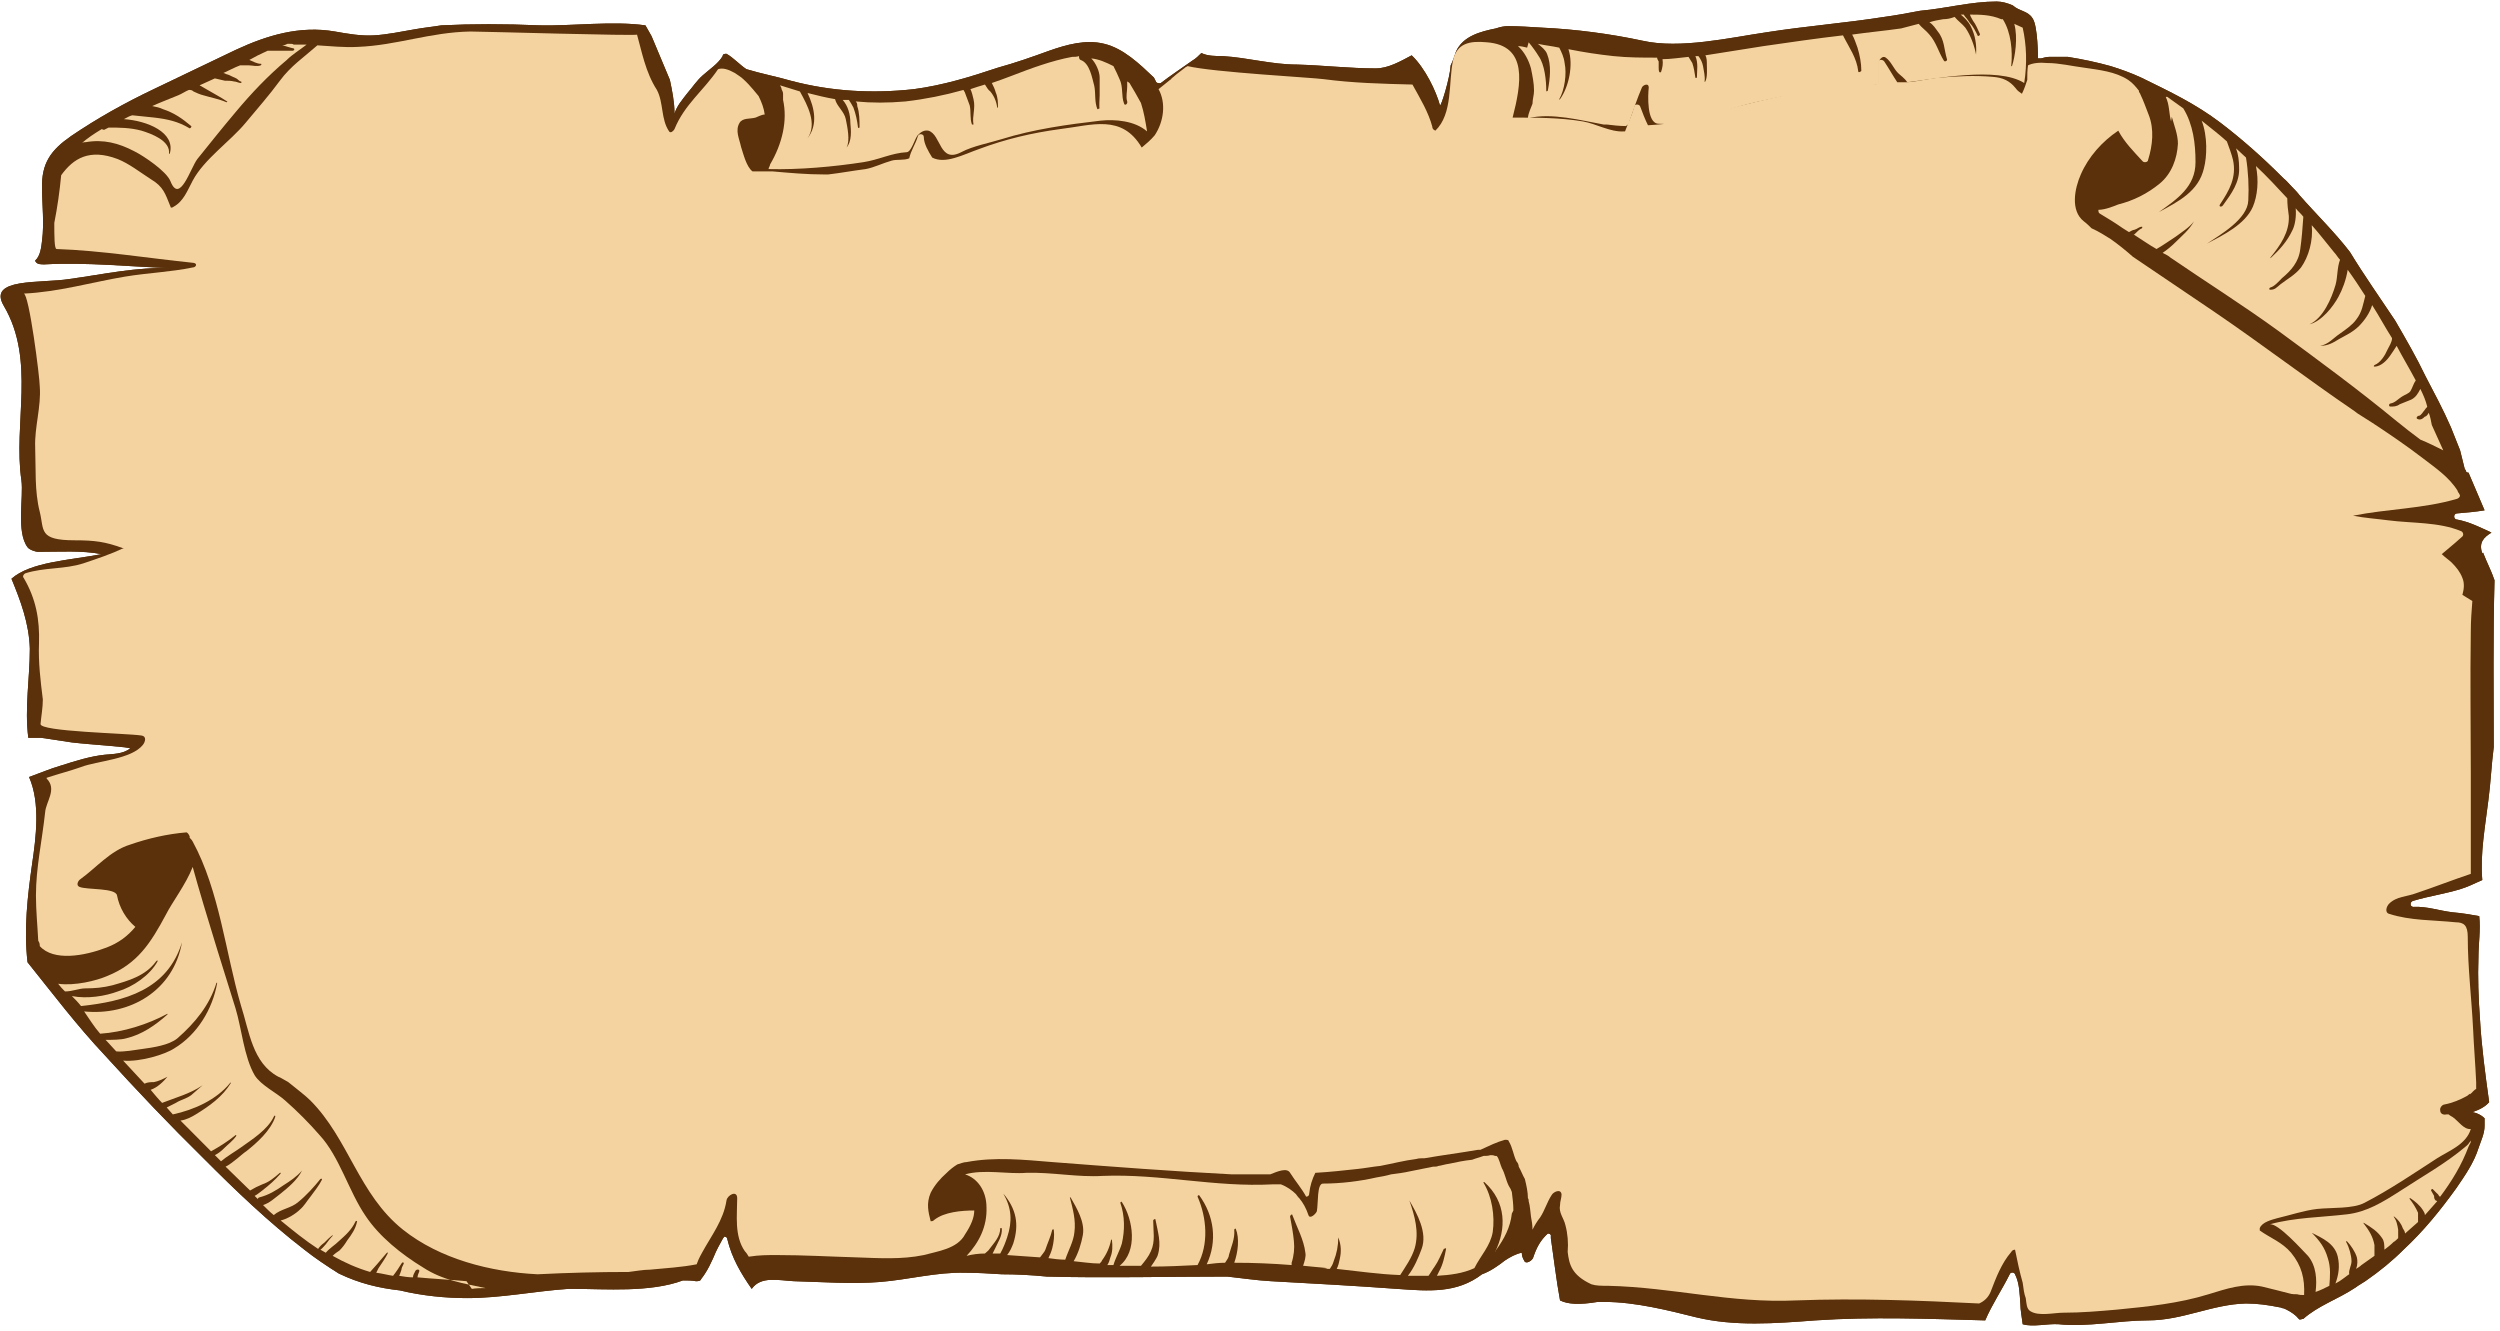 <svg width="400" height="213" viewBox="0 0 400 213" fill="none" xmlns="http://www.w3.org/2000/svg">
<path d="M397.165 88.538C396.553 86.817 397.41 85.956 398.633 85.218C396.798 84.358 395.085 83.497 393.127 83.128C392.515 83.128 392.515 82.144 393.127 82.144C394.595 82.021 396.064 81.898 397.532 81.652C396.676 79.685 395.819 77.594 394.963 75.627C394.963 75.627 394.718 75.627 394.595 75.504C394.595 75.381 394.473 75.135 394.351 75.012C394.106 74.028 393.861 73.044 393.617 72.061C393.127 70.831 392.638 69.601 392.148 68.371C390.925 65.543 389.457 62.838 388.111 60.255C386.642 57.181 384.929 54.23 383.216 51.279C380.769 47.59 378.322 44.146 375.998 40.334C373.55 37.137 370.614 34.309 367.922 31.235C367.555 30.743 367.066 30.251 366.699 29.882C366.209 29.39 365.842 28.898 365.353 28.529C362.171 25.332 358.868 22.381 355.32 19.675C351.282 16.601 347.122 14.634 342.595 12.42C341.004 11.682 339.291 11.067 337.7 10.576C335.498 9.961 333.173 9.469 330.849 9.1C329.87 9.1 328.768 9.1 327.912 9.1C327.423 9.1 327.055 9.223 326.566 9.346C326.444 9.346 326.077 9.346 326.077 9.346C326.077 9.346 326.077 4.181 325.22 2.951C324.486 1.722 323.14 1.845 322.039 0.861C321.182 0.492 320.326 0.246 319.469 0.246C315.309 0.246 311.394 1.353 307.234 1.722C305.276 2.091 303.319 2.46 301.483 2.705C295.243 3.689 288.881 4.181 282.641 5.165C276.768 6.026 268.814 7.87 262.819 6.518C257.68 5.411 252.052 4.673 246.791 4.427C244.711 4.304 242.998 4.181 241.285 4.181C240.673 4.181 240.061 4.304 239.327 4.55C236.88 5.042 234.066 5.78 232.964 8.239C232.72 8.977 232.475 9.715 232.108 10.453C231.986 12.543 230.517 17.216 230.395 16.847C229.783 14.634 228.07 10.944 225.868 8.854C224.032 9.838 222.075 10.944 220.117 10.944C215.957 10.944 211.797 10.453 207.515 10.33C203.477 10.33 199.684 9.223 195.646 8.977C194.545 8.977 193.199 8.977 192.22 8.485C191.731 8.977 191.364 9.346 190.752 9.715C189.039 10.944 187.326 12.051 185.735 13.281C185.491 13.404 185.124 13.281 185.001 13.158C184.879 12.912 184.757 12.666 184.634 12.42C182.309 10.207 179.74 7.747 176.681 7.009C173.745 6.272 170.686 7.132 167.871 8.116C165.18 9.1 162.366 10.084 159.674 10.822C155.269 12.297 150.864 13.65 146.215 14.265C139.607 15.002 133 14.634 126.515 12.912C124.435 12.297 121.866 11.805 119.419 11.067C118.318 10.33 117.339 9.223 116.238 8.608C115.993 8.608 115.626 8.608 115.626 8.977C114.892 10.207 113.546 11.067 112.445 12.051C111.466 12.912 110.854 13.896 109.998 14.88C109.141 15.986 108.285 16.97 107.917 18.2C107.917 18.2 107.917 18.2 107.917 18.077C107.917 16.355 107.55 14.511 107.183 12.789C106.205 10.453 105.226 8.116 104.247 5.78C103.88 5.165 103.635 4.673 103.268 4.058C98.129 3.32 91.4 4.181 86.383 4.058C80.632 3.812 75.616 3.812 70.599 4.058C69.131 4.304 67.785 4.427 66.439 4.673C64.237 5.042 62.034 5.534 59.832 5.657C57.752 5.78 55.672 5.411 53.592 5.042C47.964 4.058 42.702 5.657 37.686 7.993C33.281 10.084 28.998 12.174 24.594 14.265C19.944 16.478 15.539 18.938 11.379 21.766C8.198 23.979 6.607 26.07 6.73 30.128C6.73 32.833 7.097 35.661 6.73 38.49C6.607 39.474 6.485 40.949 5.629 41.687C5.629 41.687 5.629 41.81 5.751 41.933C5.996 42.302 6.607 42.302 7.097 42.302C13.826 41.933 20.801 42.671 27.53 42.917C21.902 42.671 16.518 43.9 11.135 44.638C6.485 45.376 -2.08 44.392 0.612 48.942C5.751 57.673 2.08 67.757 3.426 76.856C3.793 79.562 2.57 85.095 4.405 87.555C4.65 87.924 5.629 88.293 6.118 88.293C9.666 88.293 12.97 88.047 16.273 88.661C11.135 89.645 4.894 89.891 1.836 92.596C3.304 96.163 4.65 99.729 4.772 103.787C4.772 108.583 3.916 113.255 4.527 118.051C5.262 118.051 5.873 118.051 6.607 118.051C8.198 118.297 9.789 118.543 11.502 118.789C14.561 119.158 21.168 119.527 20.801 119.773C19.7 120.634 18.109 120.634 16.763 120.757C14.438 121.002 12.114 121.74 9.789 122.478C8.076 122.97 6.363 123.708 4.65 124.323C6.485 128.504 5.751 134.037 5.139 138.218C4.405 143.383 3.793 148.671 4.405 153.958C8.443 159 12.358 164.165 16.763 168.838C21.902 174.494 27.163 180.028 32.547 185.316C37.686 190.48 42.947 195.522 48.698 199.949C50.411 201.302 52.246 202.531 54.204 203.761C57.507 205.36 60.688 206.098 63.992 206.467C67.54 207.327 71.333 207.696 74.759 207.696C80.143 207.696 85.526 206.589 90.91 206.221C91.277 206.221 91.522 206.221 91.889 206.221C96.783 206.221 104.002 206.835 109.263 204.868C109.998 204.868 110.732 204.868 111.343 204.991C111.711 204.991 112.078 204.991 112.2 204.622C113.179 203.392 113.913 201.794 114.525 200.318C114.647 200.072 114.769 199.826 114.892 199.58C115.259 198.965 115.504 198.35 115.871 197.859C116.115 197.859 116.36 197.982 116.36 198.228C117.094 201.302 118.562 203.761 120.275 206.221C121.744 204.13 124.558 204.868 127.005 204.991C131.654 205.114 136.304 205.483 140.831 205.114C145.358 204.745 149.885 203.515 154.412 203.638C156.37 203.638 158.328 203.761 160.285 203.884C162.61 203.884 165.057 204.007 167.504 204.253C177.048 204.499 186.592 204.253 196.013 204.253H196.38C198.705 204.499 201.03 204.868 203.354 204.991C210.084 205.36 216.814 205.729 223.543 206.221C228.682 206.589 233.087 206.958 237.124 203.884C238.47 203.392 239.694 202.531 240.795 201.671C241.529 201.179 242.63 200.564 243.487 200.441C243.487 200.81 243.609 201.302 243.854 201.671C244.099 202.408 245.2 201.671 245.322 201.179C245.812 199.703 246.423 198.473 247.647 197.367C247.769 197.367 248.014 197.367 248.136 197.613C248.136 197.736 248.136 197.982 248.136 198.105C248.626 201.425 248.993 204.745 249.605 208.065C250.828 208.68 252.664 208.803 255.6 208.311C256.212 208.311 256.701 208.311 256.824 208.311C261.596 208.311 266.979 209.664 271.384 210.77C277.502 212.246 283.986 211.754 290.471 211.262C299.526 210.647 308.58 211.016 317.634 211.262C318.735 208.68 320.326 206.344 321.55 203.884C321.672 203.515 322.284 203.515 322.406 203.884C323.14 205.36 323.14 207.081 323.262 208.68C323.262 209.664 323.507 210.77 323.63 211.877C325.22 212.369 327.667 211.754 329.38 211.877C334.03 212.369 339.046 211.262 343.696 211.262C349.202 211.262 353.974 208.68 359.357 208.557C361.193 208.557 362.906 208.803 364.741 209.172C364.741 209.172 364.986 209.172 365.108 209.295C365.353 209.295 365.597 209.418 365.842 209.541C366.576 209.91 367.31 210.402 367.8 211.016C367.922 211.262 368.289 211.016 368.534 211.016C370.859 208.926 374.162 207.819 376.732 206.098C376.976 205.975 377.221 205.729 377.466 205.606C377.833 205.36 378.078 205.237 378.445 204.991C380.769 203.392 382.849 201.671 384.562 199.949C387.744 196.998 390.435 193.678 393.005 190.112C394.351 188.144 395.819 186.054 396.553 183.717C396.92 182.61 397.532 181.381 397.532 180.151C397.532 179.659 397.532 179.29 397.532 178.921C397.043 178.429 396.308 178.06 395.574 177.938C396.676 177.569 397.654 177.077 398.266 176.339C397.654 171.912 397.043 167.485 396.798 163.058C396.553 159.738 396.431 156.418 396.553 153.098C396.553 151.007 396.92 148.794 396.676 146.58C395.33 146.334 393.861 146.088 392.393 145.965C390.313 145.719 388.233 144.982 386.153 145.105C385.541 145.105 385.541 144.244 386.153 144.121C388.6 143.383 391.17 143.014 393.617 142.276C394.84 141.907 396.064 141.292 397.165 140.801C396.798 136.62 397.654 132.07 398.144 128.012C398.511 125.306 398.633 122.355 399 119.527C399 110.673 398.878 101.819 399.123 92.842C398.633 91.367 397.899 90.014 397.287 88.415L397.165 88.538Z" fill="#5A310A"/>
<path d="M347.367 19.429C347 17.953 347.122 16.724 346.51 15.494C346.51 15.494 346.633 15.494 346.755 15.494C347.612 16.109 348.468 16.724 349.325 17.339C350.915 19.921 351.282 22.995 351.282 25.947C351.282 29.882 348.346 31.849 345.409 33.94C348.59 32.218 351.772 30.619 352.628 26.93C353.118 25.086 353.24 21.766 352.261 19.306C353.607 20.413 354.953 21.397 356.299 22.626C356.666 23.61 357.033 24.594 357.278 25.578C357.889 28.406 356.666 30.497 355.198 32.71C354.953 33.079 355.442 33.202 355.687 32.833C357.033 30.988 358.379 29.144 358.257 26.807C358.257 25.824 358.134 24.717 357.767 23.733C358.256 24.225 358.868 24.717 359.358 25.209C359.725 27.422 359.847 29.882 359.725 32.095C359.602 35.046 355.32 37.506 353.118 38.981C355.687 37.629 359.235 35.907 360.459 33.079C361.193 31.357 361.438 28.898 360.948 26.561C362.661 28.16 364.374 30.005 365.965 31.726C365.965 32.71 366.087 33.694 366.21 34.554C366.332 37.137 364.864 39.227 363.273 41.195C363.273 41.195 363.273 41.441 363.273 41.318C364.741 39.965 365.965 38.612 366.821 36.768C367.188 36.03 367.433 34.677 367.311 33.325C367.678 33.817 368.167 34.186 368.534 34.677C368.412 36.399 368.29 38.121 368.045 39.842C367.8 41.933 366.577 43.285 365.108 44.515C364.741 44.884 363.885 45.868 363.273 45.991C363.151 45.991 362.906 46.36 363.273 46.36C364.007 46.36 364.252 45.991 364.864 45.499C365.965 44.638 367.188 44.023 368.167 42.793C369.391 41.072 370.125 38.489 369.88 36.03C371.104 37.383 372.205 38.858 373.429 40.334C373.796 40.703 374.04 41.195 374.407 41.564C373.918 42.793 374.04 44.392 373.673 45.622C373.061 47.712 371.716 50.91 369.513 51.893C371.471 51.401 373.306 49.065 374.163 47.466C374.774 46.36 375.386 44.761 375.631 43.162C376.61 44.515 377.589 45.991 378.445 47.343C378.078 48.696 377.956 49.926 376.977 51.155C376.365 52.016 375.264 52.754 374.407 53.369C373.306 54.107 372.572 55.09 371.226 55.336C372.45 55.336 373.306 54.844 374.285 54.23C375.386 53.615 376.487 53.123 377.466 52.139C378.323 51.278 379.179 50.049 379.546 48.819C380.647 50.541 381.626 52.385 382.728 54.107C382.728 54.721 382.238 55.459 381.993 55.951C381.626 56.812 380.892 58.042 379.913 58.411C379.913 58.411 379.669 58.657 379.913 58.657C381.015 58.657 381.993 57.55 382.483 56.812C382.728 56.443 383.095 55.951 383.462 55.336C384.44 57.181 385.542 59.026 386.521 60.87C386.153 61.362 386.031 61.977 385.664 62.592C385.419 62.961 384.685 63.206 384.318 63.452C383.706 63.821 383.217 64.436 382.483 64.559C382.238 64.559 382.116 65.051 382.483 65.051C382.972 65.051 383.462 65.051 383.951 64.682C384.563 64.436 385.175 64.19 385.786 63.944C386.521 63.575 386.888 62.961 387.255 62.223C387.744 63.206 388.111 64.067 388.356 65.051C388.356 65.174 388.111 65.297 387.989 65.543C387.744 65.789 387.377 66.527 387.01 66.527C386.765 66.527 386.521 66.895 386.765 67.019C387.255 67.264 387.622 67.019 387.989 66.65C388.233 66.65 388.478 66.281 388.601 66.035C388.845 66.65 388.968 67.387 389.09 68.002C389.702 69.355 390.314 70.708 390.925 72.06C389.702 71.445 388.478 70.831 387.255 70.339C385.909 69.355 384.685 68.371 383.462 67.387C377.344 62.346 370.981 57.673 364.619 53C358.868 48.819 352.995 45.13 347.245 41.195C347 40.949 346.51 40.703 346.021 40.457C346.755 39.965 347.489 39.35 348.101 38.735C349.08 37.752 350.303 36.768 351.038 35.415C350.303 36.399 349.08 37.137 348.101 37.875C347.122 38.489 346.143 39.227 345.042 39.842C343.941 39.227 342.717 38.367 341.371 37.506C341.371 37.506 341.371 37.506 341.494 37.506C341.861 37.137 342.35 36.645 342.717 36.522C342.717 36.522 342.84 36.276 342.717 36.276C342.228 36.276 341.983 36.645 341.494 36.768C341.249 36.768 340.882 37.014 340.637 37.137C340.27 36.891 340.026 36.768 339.659 36.522C338.435 35.661 337.211 34.923 335.988 34.186C335.743 34.063 335.743 33.817 335.743 33.571C336.844 33.571 338.313 32.956 338.924 32.71C341.372 32.095 343.574 30.988 345.532 29.39C347.489 27.791 348.346 25.332 348.468 22.995C348.468 21.52 347.856 20.044 347.489 18.691L347.367 19.429Z" fill="#F5D3A0"/>
<path d="M244.588 6.764C245.2 7.502 245.812 8.362 246.179 8.977C247.157 10.33 247.402 12.912 247.402 14.511C247.402 14.757 247.647 14.511 247.647 14.511C248.014 12.543 248.259 10.453 247.524 8.608C247.28 7.994 246.668 7.502 246.056 7.01C247.157 7.256 248.381 7.379 249.482 7.625C249.849 8.362 250.216 9.1 250.339 10.084C250.706 11.806 250.339 14.388 249.482 15.864C249.482 15.987 249.482 15.987 249.605 15.864C250.95 14.019 251.807 10.453 250.95 7.871C253.398 8.362 255.845 8.731 258.169 8.977C260.494 9.223 262.819 9.223 265.144 9.223C265.144 9.469 265.266 9.592 265.388 9.838C265.388 10.084 265.388 10.453 265.388 10.822C265.388 11.068 265.388 11.314 265.511 11.56H265.755C266 10.822 266.122 10.207 266 9.469C267.346 9.469 268.814 9.223 270.16 9.1C270.405 9.469 270.527 9.715 270.772 10.084C271.017 10.822 271.139 11.56 271.261 12.42C271.261 12.543 271.506 12.42 271.506 12.42C271.506 11.314 271.751 10.084 271.261 8.977C271.384 8.977 271.506 8.977 271.751 8.977C272.118 9.469 272.363 9.961 272.485 10.576C272.607 11.314 272.852 12.297 272.73 13.035C272.73 13.158 272.852 13.035 272.852 13.035C273.219 12.297 273.097 11.068 273.097 10.33C273.097 9.838 273.097 9.223 272.852 8.854C275.911 8.362 278.97 7.871 282.151 7.379C286.433 6.764 290.593 6.149 294.876 5.657C295.855 7.625 297.078 9.223 297.323 11.437C297.323 11.683 297.812 11.437 297.812 11.314C297.812 10.084 297.568 8.854 297.201 7.625C296.956 7.01 296.711 6.149 296.344 5.534C298.914 5.165 301.605 4.919 304.175 4.55C305.154 4.304 306.01 4.058 306.989 3.813C307.478 4.427 308.213 4.919 308.702 5.534C309.803 6.764 310.17 8.362 311.027 9.715C311.149 9.961 311.639 9.715 311.516 9.469C311.027 7.871 311.149 6.395 310.048 5.042C309.681 4.55 309.314 3.936 308.702 3.567C309.436 3.321 310.17 3.198 310.904 3.075C311.516 3.075 312.128 2.952 312.74 2.706C313.229 3.321 313.963 3.813 314.453 4.427C315.309 5.657 315.921 7.379 316.166 8.731C316.288 7.133 316.043 5.657 315.309 4.181C314.942 3.444 314.33 2.829 313.719 2.337C313.719 2.337 313.963 2.337 314.208 2.337C314.208 2.337 314.33 2.583 314.453 2.706C314.697 2.952 314.942 3.321 315.187 3.69C315.676 4.181 316.043 4.919 316.41 5.657C316.41 5.903 316.9 5.657 316.777 5.411C316.41 4.673 316.166 3.936 315.676 3.321C315.554 3.075 315.309 2.706 315.187 2.337C316.777 2.337 318.49 2.337 320.203 3.075C320.203 3.075 320.326 3.075 320.448 3.075C321.794 5.165 322.039 8.239 321.794 10.576C321.794 10.576 321.794 10.576 321.916 10.576C322.406 9.1 322.895 6.026 322.283 3.813C322.773 4.058 323.14 4.181 323.629 4.427C324.241 7.133 324.363 10.207 323.874 13.281C319.592 10.576 309.436 12.666 305.154 13.158C304.787 12.543 304.053 12.052 303.685 11.683C302.951 10.945 302.584 9.838 301.728 9.223C301.238 8.854 300.749 9.469 300.627 9.838C300.627 10.33 300.627 10.699 300.627 11.068C300.627 11.56 300.627 12.052 300.627 12.666C300.627 12.912 300.627 13.281 300.627 13.527C297.201 13.773 293.652 14.142 290.226 14.634C288.513 15.003 286.678 15.249 284.843 15.495C283.742 15.741 282.518 15.987 281.417 16.233C278.113 16.97 274.81 18.077 271.628 19.061C270.405 19.43 269.304 19.799 268.203 20.045C267.224 19.922 266.245 19.799 265.388 19.799C263.431 19.799 263.675 15.126 263.798 14.019C263.798 13.158 262.819 13.65 262.697 14.019C261.962 15.741 261.351 17.585 260.739 19.307C260.739 19.799 260.372 20.045 260.127 20.168C259.148 20.168 258.047 20.045 257.068 19.922C256.946 19.922 256.823 19.922 256.579 19.922C253.153 19.307 248.136 17.954 244.466 18.938C244.466 18.2 245.077 16.97 245.2 16.601C245.2 15.864 245.444 15.249 245.444 14.511C245.444 13.281 245.2 12.175 244.955 10.945C244.588 9.592 243.854 8.239 242.875 7.379C243.364 7.379 243.854 7.502 244.343 7.625L244.588 6.764Z" fill="#F5D3A0"/>
<path d="M125.292 15.371C125.292 15.248 125.292 15.125 125.292 15.002C125.292 14.756 125.169 14.51 125.047 14.264C125.047 14.018 124.924 13.895 124.802 13.649C125.903 14.018 126.882 14.264 127.983 14.633C129.207 16.847 130.798 19.798 129.207 22.134C130.92 19.921 130.308 17.215 129.207 14.879C130.675 15.248 132.143 15.617 133.612 15.863C133.856 16.97 135.08 17.83 135.325 19.06C135.569 20.29 136.059 22.503 135.447 23.61C136.303 22.626 136.181 20.905 136.059 19.675C136.059 18.322 135.692 16.97 134.835 15.986C135.202 15.986 135.447 15.986 135.814 15.986C136.059 16.355 136.303 16.724 136.548 17.215C136.915 18.199 137.16 19.306 137.282 20.413C137.282 20.536 137.527 20.413 137.527 20.413C137.527 19.183 137.527 18.076 137.16 16.97C137.16 16.724 137.16 16.478 136.915 16.232C139.485 16.478 142.054 16.478 144.868 16.232C148.05 15.863 151.108 15.248 154.167 14.387C154.167 14.51 154.412 14.756 154.412 14.879C154.657 15.494 154.901 16.232 155.146 16.847C155.391 17.83 155.146 18.937 155.513 19.921H155.758C155.513 18.568 156.125 17.338 155.758 15.863C155.636 15.371 155.513 14.756 155.269 14.264C156.003 14.018 156.737 13.772 157.593 13.526C157.838 13.895 158.083 14.387 158.45 14.633C159.062 15.371 159.429 16.232 159.551 17.215H159.673C159.673 16.355 159.673 15.617 159.306 14.756C159.184 14.264 158.939 13.772 158.694 13.28C159.796 12.912 160.775 12.543 161.753 12.174C164.935 10.944 168.238 9.714 171.542 9.1C171.909 9.1 172.276 9.1 172.643 8.977C172.643 9.223 172.643 9.468 172.888 9.591C174.356 10.083 174.723 12.42 175.09 13.772C175.335 15.002 175.09 16.232 175.579 17.462C175.579 17.462 175.579 17.462 175.702 17.462C175.702 17.462 175.824 17.338 175.947 17.338C175.824 17.338 175.947 15.494 175.947 15.248C175.947 14.264 175.947 13.28 175.947 12.42C175.947 11.436 175.335 10.083 174.601 9.345C175.824 9.468 176.925 9.96 178.149 10.575C178.516 11.313 178.883 12.051 179.128 12.666C179.74 13.895 179.372 15.371 179.862 16.601C179.984 16.97 180.474 16.601 180.351 16.232C180.107 15.494 180.351 14.633 180.351 13.895C180.351 13.649 180.351 13.403 180.351 13.035C180.351 13.035 180.596 13.158 180.718 13.28C181.33 14.264 181.942 15.371 182.554 16.478C183.043 17.953 183.288 19.552 183.533 21.028C181.575 19.306 178.394 19.06 176.069 19.306C170.808 19.921 165.424 20.659 160.285 22.257C158.327 22.872 155.636 23.364 153.8 24.348C150.252 26.192 150.619 21.52 148.539 20.905C147.805 20.782 147.315 21.151 146.826 21.642C146.337 22.257 145.847 24.225 145.113 24.348C142.666 24.471 140.586 25.578 138.139 25.946C133.367 26.684 127.861 27.176 122.967 27.053C122.967 26.807 123.212 26.561 123.212 26.315C125.169 22.995 126.026 19.306 125.292 15.986V15.371Z" fill="#F5D3A0"/>
<path d="M16.64 20.782C16.64 20.782 17.13 20.536 17.375 20.413C19.087 20.413 20.8 20.413 22.636 20.905C24.226 21.397 27.285 22.504 27.041 24.595C27.041 24.595 27.041 24.595 27.163 24.595C28.142 21.151 23.492 19.307 19.822 19.061C20.311 18.815 20.678 18.569 21.168 18.446C22.391 18.569 23.492 18.692 24.716 18.815C26.796 19.061 28.509 19.43 30.344 20.536C30.466 20.536 30.711 20.291 30.589 20.168C29.121 18.938 27.897 18.077 26.062 17.462C25.572 17.216 24.96 17.093 24.349 16.97C25.695 16.355 27.041 15.864 28.509 15.249C29.121 15.003 29.61 14.634 30.222 14.388C30.466 14.388 30.711 14.388 30.956 14.634C31.445 14.88 32.057 15.126 32.547 15.249C33.77 15.618 35.116 15.864 36.217 16.355C36.217 16.355 36.462 16.355 36.34 16.233C35.238 15.495 34.015 14.88 32.791 14.142C32.547 14.019 32.179 13.773 31.935 13.65C32.791 13.281 33.525 12.912 34.382 12.543C34.871 12.666 35.483 12.789 35.972 12.912C36.462 12.912 36.951 12.912 37.441 13.035C37.808 13.035 38.175 13.281 38.542 13.281C38.542 13.281 38.787 13.158 38.542 13.035C38.297 13.035 38.053 12.666 37.808 12.543C37.318 12.297 36.951 12.175 36.462 11.929C36.217 11.929 35.972 11.683 35.728 11.683C36.584 11.314 37.441 10.822 38.42 10.453C38.42 10.453 38.42 10.453 38.542 10.453C38.542 10.453 38.664 10.453 38.787 10.453C39.154 10.453 39.398 10.453 39.766 10.453C40.377 10.453 41.111 10.699 41.723 10.453C41.723 10.453 41.968 10.207 41.723 10.207C41.111 10.207 40.5 9.838 39.888 9.592C40.744 9.1 41.723 8.608 42.824 8.116C43.069 8.116 43.436 8.116 43.559 8.116C44.66 8.116 45.761 8.116 46.862 8.116C46.984 8.116 47.229 7.871 46.984 7.748C46.373 7.625 45.761 7.379 45.149 7.256C45.516 7.256 45.761 7.133 46.006 7.01C46.006 7.01 46.006 7.01 46.128 7.01C46.128 7.01 46.25 7.01 46.373 7.01C46.617 7.01 46.862 7.01 46.984 7.133C47.719 7.133 48.453 7.133 49.065 7.133C47.963 7.994 46.74 8.731 45.883 9.592C42.824 12.175 40.255 14.88 37.685 17.954C35.605 20.413 33.648 22.873 31.568 25.455C30.466 26.931 28.753 32.711 27.285 29.021C26.674 27.423 23.003 24.963 21.535 24.226C18.965 22.873 16.518 22.258 13.704 22.75C13.459 22.75 13.214 22.75 12.97 22.996C13.949 22.135 15.05 21.397 16.273 20.659L16.64 20.782Z" fill="#F5D3A0"/>
<path d="M74.636 204.991C72.067 204.745 69.375 204.622 66.806 204.376C66.806 204.13 66.928 203.761 67.05 203.515C67.295 203.023 66.561 203.023 66.439 203.392C66.316 203.638 66.072 204.007 66.072 204.376C65.338 204.376 64.603 204.253 63.869 204.13C63.992 203.884 64.114 203.515 64.236 203.146C64.236 202.777 64.481 202.531 64.603 202.162C64.603 201.916 64.359 201.916 64.236 202.162C63.869 202.777 63.38 203.515 62.89 204.13C62.034 204.007 61.177 203.761 60.199 203.638C60.321 203.392 60.443 203.146 60.566 202.9C61.055 202.162 61.667 201.302 62.034 200.564C62.034 200.318 62.034 200.318 61.789 200.564C61.3 201.179 60.81 201.671 60.321 202.285C59.954 202.654 59.587 203.146 59.22 203.515C57.14 202.9 55.182 202.039 53.224 200.933C53.591 200.564 53.958 200.318 54.325 200.072C54.815 199.58 55.182 199.088 55.549 198.473C56.283 197.49 56.895 196.629 57.14 195.399C57.14 195.276 57.017 195.399 56.895 195.399C56.283 196.752 55.304 197.613 54.203 198.596C53.591 199.211 52.735 199.703 52.123 200.441C51.878 200.318 51.511 200.072 51.267 199.949C51.634 199.703 51.878 199.334 52.123 199.088C52.49 198.596 52.857 198.104 53.224 197.735C53.224 197.735 53.224 197.49 53.224 197.613C52.735 197.981 52.368 198.35 51.878 198.842C51.511 199.088 51.144 199.457 50.9 199.826C48.819 198.473 46.862 196.875 44.904 195.276C46.005 195.03 47.351 194.169 47.963 193.555C48.697 192.94 49.064 192.202 49.676 191.464C50.288 190.603 51.022 189.742 51.511 188.759C51.511 188.636 51.511 188.513 51.267 188.636C50.288 189.865 48.942 191.341 47.718 192.325C46.617 193.309 44.904 193.432 43.803 194.415C43.191 193.923 42.579 193.309 42.09 192.817C43.191 192.448 43.925 191.71 44.904 190.972C46.128 189.988 47.596 188.759 48.33 187.283C47.474 188.267 46.372 189.005 45.394 189.619C44.17 190.48 42.947 191.218 41.478 191.587C41.478 191.587 41.356 191.587 41.233 191.833C41.111 191.71 40.866 191.464 40.744 191.341C41.233 191.095 41.601 190.726 41.968 190.48C43.069 189.619 43.925 188.882 44.904 187.775C44.904 187.775 44.904 187.529 44.782 187.652C43.925 188.39 43.069 189.128 41.968 189.497C41.356 189.742 40.622 190.111 40.01 190.48C38.664 189.128 37.318 187.898 36.095 186.668C37.318 186.053 38.786 184.578 39.398 184.209C41.111 182.856 43.313 180.889 44.048 178.675C44.048 178.429 43.925 178.429 43.803 178.675C42.824 180.766 40.255 182.364 38.542 183.594C37.685 184.209 36.217 185.07 35.361 185.807C34.993 185.439 34.749 185.193 34.382 184.824C34.871 184.578 35.361 184.209 35.727 183.84C36.462 183.102 37.196 182.61 37.808 181.749C37.808 181.749 37.808 181.503 37.685 181.626C36.462 182.61 35.116 183.471 33.77 184.209C32.179 182.61 30.466 180.889 28.876 179.29C29.855 179.167 30.711 178.675 31.323 178.306C33.525 176.954 35.605 175.478 36.951 173.264C36.951 173.264 36.951 173.142 36.829 173.264C34.626 175.97 31.078 177.568 27.652 178.306C27.285 177.937 27.04 177.568 26.673 177.2C27.163 176.954 27.652 176.708 28.142 176.462C28.876 175.97 29.732 175.847 30.589 175.232C31.2 174.74 31.812 174.125 32.424 173.633C30.466 174.986 28.142 175.601 25.939 176.462C25.327 175.847 24.716 175.109 24.104 174.371C25.205 174.002 26.184 173.019 26.796 172.281C26.061 172.65 25.327 173.019 24.593 173.142C24.104 173.142 23.614 173.142 23.125 173.387C22.024 172.158 20.8 170.928 19.699 169.698C22.391 169.944 26.428 168.715 27.897 167.731C31.567 165.517 34.015 161.459 34.749 157.278C34.749 157.155 34.626 157.278 34.626 157.278C33.525 160.845 31.2 163.673 28.386 166.132C27.04 167.239 24.471 167.608 22.636 167.854C21.657 167.977 19.821 168.346 18.598 168.223C18.108 167.731 17.619 167.116 17.13 166.624C17.13 166.624 17.007 166.501 16.885 166.378C17.986 166.378 19.332 166.378 20.188 166.132C22.758 165.517 24.838 164.042 26.796 162.32V162.197C23.614 163.919 19.699 165.148 16.028 165.394C15.05 164.288 14.315 163.058 13.459 161.828C20.8 162.566 27.774 158.508 29.12 150.761C26.796 158.385 19.944 160.23 12.97 160.968C12.48 160.353 11.991 159.861 11.501 159.369C13.948 159.861 16.885 159.369 18.843 158.631C21.29 157.893 23.981 156.049 25.205 153.835C25.205 153.589 25.205 153.589 24.96 153.835C23.247 156.172 20.555 156.909 17.986 157.647C16.518 158.016 15.172 158.139 13.704 158.139C12.602 158.139 11.624 158.631 10.4 158.631C10.033 158.262 9.666 157.893 9.299 157.401C11.991 157.77 15.417 156.91 17.13 156.172C22.024 154.204 24.104 150.884 26.551 146.334C27.53 144.367 29.732 141.538 30.833 138.71C32.669 145.473 37.196 159.738 37.685 161.336C38.664 164.534 39.031 169.084 40.744 172.035C41.723 173.633 44.292 174.863 45.638 176.093C47.596 177.814 49.431 179.659 51.144 181.626C54.325 185.07 55.794 190.603 58.486 194.538C60.688 197.858 64.236 200.687 67.662 202.777C70.844 204.868 74.269 205.36 77.695 206.097C76.961 206.097 76.227 206.097 75.493 206.22L74.636 204.991Z" fill="#F5D3A0"/>
<path d="M241.896 194.17C241.651 196.383 240.672 198.228 239.327 200.072C239.327 200.072 239.327 200.195 239.204 200.318C241.04 196.629 241.04 192.325 237.491 189.128C237.491 189.128 237.247 189.128 237.369 189.251C238.715 191.465 239.204 194.539 238.837 197.121C238.47 199.335 236.879 200.933 235.901 202.901C234.065 203.762 231.985 204.008 229.905 204.13C230.028 203.885 230.15 203.639 230.272 203.393C230.884 202.286 231.129 201.056 231.373 199.827C231.373 199.581 231.129 199.827 231.006 199.827C230.517 200.81 230.15 201.794 229.538 202.655C229.171 203.147 228.926 203.639 228.559 204.13C228.315 204.13 228.192 204.13 227.948 204.13C227.091 204.13 226.112 204.13 225.256 204.13C226.235 202.901 226.969 201.179 227.458 199.827C228.437 197.244 226.724 194.17 225.5 192.079C226.357 194.539 227.091 197.121 226.357 199.704C225.867 201.302 224.889 202.655 224.032 204.008C220.606 203.885 217.303 203.393 213.877 203.024C214.121 202.532 214.244 202.04 214.366 201.425C214.611 200.318 214.611 199.212 214.121 197.982C214.121 199.335 213.877 200.564 213.387 201.794C213.265 202.286 213.02 202.655 212.775 203.024C212.286 203.024 211.797 203.024 211.307 203.024C211.674 203.024 212.041 203.024 212.408 202.901C211.185 202.778 209.839 202.655 208.615 202.532C208.615 202.532 208.615 202.532 208.493 202.532C208.738 201.794 208.982 201.056 208.86 200.441C208.615 198.351 207.514 196.383 206.78 194.416C206.78 194.17 206.413 194.416 206.413 194.662C206.658 196.014 206.902 197.244 207.025 198.597C207.147 199.704 207.025 200.933 206.658 202.04C206.658 202.163 206.658 202.286 206.658 202.409C203.599 202.163 200.54 202.04 197.481 202.04C198.093 200.318 198.338 198.105 197.726 196.629C197.726 196.506 197.481 196.629 197.481 196.752C197.603 198.228 196.992 199.458 196.625 200.81C196.625 201.179 196.258 201.671 196.013 202.04C195.034 202.04 194.055 202.163 193.076 202.286C194.789 198.597 194.3 194.539 191.853 191.219C191.853 191.219 191.608 191.219 191.608 191.465C193.076 194.785 193.443 199.089 191.608 202.409C189.161 202.532 186.592 202.655 184.144 202.655C184.144 202.655 185.123 201.302 185.246 200.81C185.857 198.843 185.246 197.121 184.879 195.154C184.879 194.908 184.511 195.154 184.511 195.277C184.511 196.998 184.879 198.597 184.144 200.195C183.777 201.056 183.166 201.794 182.554 202.532C181.453 202.532 180.229 202.532 179.128 202.532C182.064 200.195 181.33 195.154 179.495 192.325C179.495 192.202 179.25 192.325 179.25 192.448C179.984 194.539 179.984 196.875 179.495 198.966C179.128 200.195 178.516 201.179 178.149 202.409C177.782 202.409 177.537 202.409 177.17 202.409C177.415 202.04 177.537 201.671 177.66 201.179C178.027 200.318 178.027 199.335 177.904 198.351H177.782C177.537 199.581 177.048 200.687 176.314 201.671C176.314 201.794 176.069 202.04 175.947 202.163C174.601 202.163 173.132 201.917 171.787 201.794C172.521 200.564 173.01 198.966 173.255 197.613C173.622 195.523 172.276 193.309 171.297 191.588H171.175C171.664 193.432 172.154 195.277 171.909 197.121C171.787 198.597 170.93 200.072 170.441 201.548C169.584 201.548 168.605 201.425 167.749 201.302C167.994 200.81 168.238 200.195 168.361 199.704C168.605 198.72 168.728 197.736 168.605 196.752C168.605 196.629 168.361 196.752 168.361 196.752C168.116 197.859 167.626 198.843 167.259 199.95C167.137 200.318 166.648 200.81 166.403 201.179C164.69 201.056 162.855 200.933 161.142 200.81C161.631 200.195 161.876 199.581 162.12 198.966C163.099 195.892 162.61 193.432 160.53 190.973C161.876 193.309 161.998 195.4 161.142 197.982C160.897 198.72 160.53 199.704 160.04 200.564C160.04 200.564 159.918 200.564 159.796 200.564C159.429 200.564 159.062 200.564 158.817 200.564C158.939 200.318 159.062 200.072 159.184 199.827C159.673 198.72 160.408 197.736 160.285 196.506H160.04C160.04 197.859 159.062 198.843 158.327 199.827C158.205 200.072 157.838 200.318 157.593 200.564C156.615 200.564 155.636 200.687 154.657 200.933C156.615 198.843 157.96 196.26 157.838 193.186C157.838 190.481 156.37 188.513 154.412 187.898C157.471 187.038 161.264 187.898 164.201 187.653C168.361 187.53 172.398 188.39 176.436 188.144C185.613 187.776 194.422 189.989 203.599 189.497C204.088 189.497 204.455 189.497 204.945 189.497C205.924 189.866 206.78 190.481 207.392 191.096C207.392 191.219 207.637 191.342 207.637 191.465C207.637 191.465 207.759 191.588 207.881 191.711C208.493 192.448 208.982 193.309 209.35 194.416C209.594 195.154 210.573 194.17 210.695 193.801C210.94 192.448 210.695 189.374 211.674 189.374C214.488 189.374 217.547 189.005 220.239 188.39C220.973 188.267 221.707 188.144 222.564 187.898C223.543 187.775 224.522 187.653 225.623 187.407C226.846 187.161 228.07 186.915 229.293 186.669C229.66 186.669 229.905 186.669 230.15 186.546C230.395 186.546 231.129 186.3 231.985 186.177C233.086 185.931 234.31 185.685 235.534 185.562C236.145 185.316 236.757 185.193 237.369 184.947C237.736 184.947 238.103 184.947 238.47 184.824C238.715 184.824 238.959 184.824 239.204 184.947C239.204 184.947 239.327 184.947 239.449 184.947C239.816 185.193 240.061 186.423 240.305 186.915C240.795 187.775 240.917 188.759 241.407 189.743C241.651 190.112 241.774 190.358 241.896 190.727C242.018 191.711 242.141 192.694 242.141 193.678L241.896 194.17Z" fill="#F5D3A0"/>
<path d="M394.963 183.471C393.862 186.422 392.271 189.005 390.436 191.464C390.191 191.464 390.191 191.095 389.946 190.972C389.701 190.726 389.457 190.48 389.212 190.234C389.212 190.234 388.967 190.234 388.967 190.48C389.09 190.726 389.334 191.095 389.457 191.341C389.457 191.587 389.457 191.833 389.701 192.079C389.701 192.079 389.824 192.079 389.946 192.202C389.334 192.94 388.6 193.678 387.988 194.415C387.988 194.046 387.744 193.801 387.621 193.555C387.132 192.817 386.398 192.202 385.664 191.71C385.664 191.71 385.419 191.71 385.541 191.833C386.031 192.448 386.52 193.186 386.887 194.046C386.887 194.415 386.887 195.03 386.887 195.522C386.153 196.137 385.541 196.752 384.807 197.367C384.807 196.998 384.563 196.752 384.44 196.506C384.195 195.768 383.706 195.153 383.094 194.661H382.972C383.461 195.276 383.584 196.014 383.706 196.752C383.706 197.121 383.706 197.736 383.706 198.104C383.461 198.35 383.217 198.596 382.972 198.719C382.482 199.211 381.993 199.58 381.504 199.949C381.504 199.334 381.504 198.596 381.137 198.104C380.402 196.998 379.424 196.383 378.2 195.645C378.2 195.645 378.078 195.645 378.2 195.768C379.057 196.875 379.668 197.859 379.913 199.211C379.913 199.703 379.913 200.441 379.913 200.933C379.179 201.425 378.567 201.917 377.833 202.408C377.588 202.654 377.344 202.777 376.977 203.023C377.221 202.408 377.221 201.671 377.099 201.179C376.854 200.318 376.12 199.211 375.508 198.596C375.508 198.596 375.264 198.596 375.386 198.719C375.875 199.58 376.242 200.933 376.242 201.794C376.242 202.531 375.753 203.146 375.875 203.884C375.631 204.007 375.386 204.253 375.019 204.499C374.529 204.868 374.162 205.114 373.673 205.36C374.162 204.007 374.407 202.654 374.04 201.056C373.551 198.965 371.593 198.104 369.88 197.244C371.103 198.473 371.96 199.58 372.449 201.302C372.939 202.777 372.816 204.253 372.694 205.729C371.96 206.098 371.226 206.466 370.492 206.712C370.736 204.745 370.614 202.531 369.268 200.933C368.412 200.072 364.496 195.645 363.15 195.891C367.188 194.784 371.348 194.784 375.508 194.292C378.689 193.924 381.259 192.325 383.951 190.603C387.499 188.267 391.292 186.176 394.473 183.471C394.84 183.225 395.085 182.856 395.33 182.487C395.33 182.61 395.33 182.856 395.207 182.979L394.963 183.471Z" fill="#F5D3A0"/>
<path d="M395.575 96.163C395.452 97.761 395.33 99.36 395.33 100.958C395.208 108.583 395.33 116.207 395.33 123.831C395.33 129.119 395.33 134.529 395.33 139.817C392.394 140.801 389.579 141.907 386.643 142.891C385.052 143.506 383.462 143.383 382.238 144.613C381.871 144.982 381.504 145.965 382.238 146.211C385.664 147.318 389.335 147.195 392.883 147.564C394.229 147.564 394.841 148.056 394.841 149.9C394.841 154.819 395.452 159.738 395.697 164.657C395.82 167.485 396.064 170.313 396.187 173.142V173.757C396.187 173.757 396.187 174.126 396.187 174.248C396.064 174.248 395.82 174.494 395.697 174.617C395.575 174.74 395.33 174.986 395.208 175.109C395.452 174.74 394.718 175.355 394.718 175.355C393.617 175.97 392.394 176.462 391.17 176.708C390.803 176.708 390.314 177.2 390.436 177.692C390.436 178.184 390.925 178.429 391.415 178.306C391.415 178.306 391.659 178.306 391.782 178.306C392.027 178.552 392.394 178.675 392.516 178.798C393.372 179.413 394.229 180.766 395.33 180.643C394.596 183.102 391.904 184.086 389.947 185.316C386.154 187.775 382.36 190.358 378.323 192.448C376.487 193.432 373.061 193.186 370.737 193.432C368.657 193.678 366.454 194.416 364.374 194.907C363.518 195.153 361.927 195.522 361.56 196.506C361.56 196.506 361.56 196.752 361.56 196.875C363.273 198.105 365.108 198.719 366.577 200.441C368.29 202.532 368.779 204.622 368.657 207.204C368.29 207.204 367.923 207.204 367.556 207.081C367.188 207.081 366.699 207.081 366.332 206.958C364.864 206.59 363.518 206.221 361.927 205.852C358.991 205.237 356.176 206.221 353.362 207.081C348.59 208.557 343.696 209.049 338.68 209.541C335.866 209.787 333.051 210.033 330.115 210.033C328.647 210.033 326.199 210.648 324.854 209.787C324.242 209.418 324.242 208.557 324.119 207.696C323.875 207.081 323.752 206.221 323.63 205.237C323.141 203.515 322.774 201.794 322.406 199.949C322.162 199.949 321.917 200.072 321.795 200.318C320.204 202.163 319.348 204.499 318.491 206.713C318.124 207.573 317.512 208.188 316.656 208.557C306.99 208.065 297.201 207.696 287.413 208.065C276.89 208.557 267.714 205.975 257.314 205.729C256.212 205.729 255.356 205.729 254.622 205.483C251.44 204.007 251.073 202.286 250.829 200.318C250.951 198.842 250.829 197.367 250.462 196.014C250.217 194.907 249.36 194.047 249.605 192.817C249.605 192.202 249.85 191.71 249.85 191.095C249.728 190.112 248.504 190.726 248.259 191.218C247.525 192.325 247.158 193.678 246.424 194.784C245.935 195.399 245.567 196.014 245.2 196.752C245.2 196.014 245.078 195.276 244.956 194.661C244.833 193.801 244.833 193.063 244.589 192.202C244.589 192.079 244.589 191.833 244.466 191.71C244.466 190.726 244.222 189.62 243.977 188.636C243.61 188.021 243.365 187.283 242.998 186.668C242.998 186.423 242.876 186.054 242.631 185.808C242.142 184.824 242.019 183.594 241.407 182.61C241.407 182.365 241.04 182.365 240.796 182.365C239.45 182.733 238.226 183.348 236.88 183.963C236.88 183.963 236.636 183.963 236.513 183.963C233.699 184.455 230.762 184.824 227.948 185.316C227.459 185.316 226.969 185.316 226.602 185.439C224.645 185.685 222.809 186.177 220.852 186.545C219.628 186.668 218.405 186.914 217.181 187.037C214.979 187.283 212.654 187.529 210.452 187.652C209.962 188.636 209.595 189.743 209.473 190.972C209.473 191.341 209.228 191.464 208.983 191.464C208.249 190.112 207.27 189.005 206.414 187.652C205.924 186.791 204.456 187.406 203.233 187.898C201.275 187.898 199.195 187.898 197.115 187.898C187.571 187.406 177.905 186.668 168.361 185.931C163.834 185.562 159.185 185.07 154.658 185.931C154.168 185.931 153.679 186.177 153.189 186.3C152.578 186.668 151.966 187.16 151.476 187.652C150.498 188.513 149.519 189.62 148.907 190.849C148.173 192.571 148.54 193.924 148.907 195.399C149.152 195.399 149.274 195.399 149.519 195.153C151.109 193.924 153.801 193.678 155.881 193.678C155.881 194.784 155.392 196.014 154.413 197.49C153.189 199.826 150.008 200.195 147.806 200.81C144.257 201.548 140.587 201.302 137.038 201.179C132.756 201.056 128.596 200.81 124.314 200.81C122.723 200.81 121.499 200.81 119.909 201.056C119.909 201.056 119.909 201.056 119.786 201.056C119.664 200.81 119.419 200.441 119.175 200.195C117.462 197.736 117.951 194.416 117.951 191.71C117.951 190.358 116.36 191.218 116.238 192.079C115.749 195.276 113.791 197.736 112.323 200.441C111.833 201.302 111.589 201.917 111.466 202.286C109.019 202.777 106.45 202.9 104.003 203.146C102.901 203.146 101.678 203.392 100.577 203.515C95.682 203.515 90.911 203.638 86.016 203.884C78.43 203.515 70.355 201.425 64.482 196.752C57.385 191.095 55.795 182.242 49.677 176.093C48.82 175.232 47.474 174.248 46.129 173.142C45.639 172.896 45.15 172.527 44.538 172.281C40.378 170.068 39.889 165.026 38.543 160.845C36.096 152.483 35.117 142.522 30.834 134.652C30.712 134.406 30.467 134.16 30.345 134.037C30.345 134.037 30.345 133.914 30.345 133.791C30.222 133.545 30.1 133.3 29.855 133.177C26.797 133.423 23.615 134.16 20.801 135.144C17.62 136.128 15.418 138.833 12.848 140.678C12.481 140.924 12.114 141.661 12.726 141.907C13.949 142.399 18.476 142.03 18.721 143.26C19.088 145.228 20.189 147.072 21.658 148.302C20.434 149.777 18.966 150.884 17.008 151.622C13.46 152.975 8.566 153.835 6.363 151.376C6.363 151.13 6.363 150.884 6.118 150.515C5.996 148.056 5.751 145.719 5.751 143.26C5.751 138.833 6.73 134.529 7.22 129.979C7.342 128.258 9.177 126.29 7.464 124.569C7.464 124.569 7.464 124.569 7.464 124.446C9.3 123.831 11.257 123.339 12.97 122.724C15.54 121.74 21.046 121.494 22.881 119.158C23.248 118.666 23.493 117.805 22.636 117.682C20.189 117.313 6.363 117.068 6.486 115.838C6.608 114.485 6.853 113.255 6.853 111.903C6.486 108.952 6.118 106 6.241 102.926C6.363 99.114 5.751 95.794 3.794 92.474C3.549 92.228 3.794 91.859 4.038 91.736C7.097 90.752 10.279 91.121 13.337 90.137C15.54 89.399 17.742 88.662 19.822 87.678C19.822 87.678 19.822 87.678 19.578 87.678C16.886 86.694 15.173 86.448 11.992 86.448C6.118 86.448 7.097 84.849 6.363 81.898C5.507 78.578 5.751 74.889 5.629 71.569C5.507 68.371 6.608 65.051 6.363 61.854C6.363 60.378 4.65 46.975 3.794 46.975C9.3 46.729 14.806 45.13 19.945 44.269C23.615 43.654 27.286 43.532 30.834 42.794C31.324 42.794 31.691 42.179 30.957 42.056C23.738 41.318 16.274 40.088 9.055 39.843C8.688 39.843 8.688 37.752 8.688 35.661C9.177 33.202 9.544 30.62 9.789 28.037C11.747 25.332 14.316 23.733 18.843 25.455C20.679 26.193 22.392 27.546 24.105 28.652C26.185 29.882 26.429 30.989 27.286 33.079C27.286 33.325 27.653 33.202 27.775 33.079C29.366 32.218 29.978 30.497 30.834 28.898C32.67 25.455 36.83 22.627 39.277 19.675C41.112 17.462 43.07 15.248 44.783 12.912C46.496 10.576 48.698 9.1 50.778 7.255C52.858 7.378 55.06 7.624 57.263 7.501C63.503 7.255 68.764 5.165 75.249 5.042C77.207 5.042 102.045 5.78 101.923 5.534C102.657 8.116 103.268 11.559 105.104 14.388C106.205 16.478 105.716 19.061 107.061 21.028C107.306 21.397 107.796 20.905 107.918 20.659C109.509 16.724 112.567 14.511 114.892 11.068C115.626 10.822 116.483 11.068 117.584 11.682C118.073 12.051 118.563 12.297 118.93 12.666C120.153 13.773 121.132 15.126 121.377 15.371C121.866 16.355 122.233 17.339 122.356 18.323C121.866 18.323 121.255 18.692 120.888 18.815C120.031 19.061 118.808 18.815 118.318 19.675C117.584 20.905 118.318 22.258 118.563 23.488C118.93 24.594 119.419 26.685 120.398 27.422H120.521C120.643 27.422 120.888 27.422 121.01 27.422C121.866 27.422 122.723 27.422 123.579 27.422C126.394 27.668 129.085 27.914 131.9 27.914C132.144 27.914 132.267 27.914 132.511 27.914C134.591 27.668 136.549 27.299 138.507 27.054C139.853 26.808 141.321 26.07 142.667 25.701C143.523 25.455 144.624 25.701 145.481 25.332C145.726 24.102 146.46 23.119 146.827 21.889C146.949 21.274 147.806 21.397 147.806 21.889C147.806 22.996 148.54 24.225 149.152 25.209C151.232 26.316 154.168 24.717 156.615 23.856C160.898 22.258 165.058 21.274 169.585 20.659C174.724 20.044 179.496 18.2 182.677 23.61C183.411 22.996 184.145 22.381 184.757 21.643C186.225 19.43 186.592 16.478 185.369 14.265C185.981 13.773 186.592 13.281 187.204 12.789C187.204 12.789 187.449 12.666 187.449 12.543C187.449 12.543 187.938 12.174 188.183 11.928C188.672 11.559 189.284 11.068 189.774 10.699C189.774 10.699 189.896 10.699 190.018 10.576C194.056 11.559 210.084 12.42 211.797 12.666C216.447 13.281 221.096 13.404 225.991 13.527C227.214 15.74 228.56 17.954 229.172 20.29C229.172 20.659 229.417 20.782 229.661 20.905C232.475 18.2 231.741 13.158 232.475 9.715C233.087 6.887 235.167 6.518 237.859 6.764C244.589 7.255 243.365 13.527 242.019 18.815C245.812 18.815 249.605 18.815 253.276 19.43C255.356 19.798 257.681 21.151 259.761 21.028C259.761 21.028 259.883 21.028 260.005 21.028C260.495 19.675 261.107 18.446 261.474 17.093C261.474 16.601 262.33 16.601 262.452 17.093C262.82 18.077 263.187 19.061 263.676 20.044C265.511 19.921 267.347 19.798 269.304 19.306C271.262 18.815 273.097 18.323 274.933 17.831C279.093 16.724 283.13 15.74 287.291 14.88C291.206 14.142 295.121 13.773 299.037 13.527C299.526 13.527 300.015 13.527 300.505 13.404C300.505 13.035 300.505 12.543 300.505 12.174C300.505 12.174 300.505 12.051 300.505 11.928C300.505 11.313 300.505 10.699 300.505 9.961C300.505 9.469 301.239 9.469 301.484 9.838C302.218 10.944 302.83 12.051 303.564 13.158C304.176 13.158 304.665 13.158 305.154 13.158C306.867 13.035 308.703 12.543 310.416 12.42C313.23 12.174 316.044 12.051 318.858 12.297C320.449 12.42 321.55 12.912 322.529 14.142C322.774 14.511 323.141 14.757 323.508 15.003C323.875 14.265 324.119 13.527 324.364 12.789C324.364 12.051 324.364 11.191 324.487 10.453C325.221 10.084 326.322 9.961 327.545 10.084C329.503 10.084 331.461 10.576 333.418 10.822C335.866 11.191 338.435 11.436 340.515 12.789C341.249 13.281 341.739 13.896 342.228 14.511C342.228 14.511 342.228 14.511 342.228 14.634C342.228 14.757 342.473 15.002 342.473 15.126C342.962 16.109 343.329 17.216 343.819 18.446C344.675 20.659 344.43 23.241 343.696 25.578C343.696 25.947 343.085 26.07 342.84 25.824C341.372 24.225 339.903 22.75 338.924 20.905C336.355 22.627 334.153 25.086 332.929 27.914C331.95 30.128 331.216 33.694 333.418 35.416C333.908 35.785 334.275 36.153 334.642 36.522C335.743 37.014 336.722 37.629 337.701 38.244C338.924 39.105 340.148 40.088 341.249 41.072C345.654 44.023 349.936 46.975 354.341 49.926C361.927 55.091 369.146 60.624 376.732 65.789C376.855 65.912 377.099 66.035 377.222 66.158C377.956 66.65 378.812 67.142 379.546 67.634C382.36 69.478 385.052 71.323 387.622 73.29C389.702 74.889 391.904 76.365 393.25 78.578C393.25 78.578 393.25 78.578 393.25 78.701C393.25 78.701 393.495 78.947 393.495 79.07C393.74 79.316 393.495 79.685 393.128 79.808C387.744 81.406 381.993 81.406 376.487 82.513C378.323 82.882 380.28 83.005 382.116 83.251C385.909 83.743 390.191 83.497 393.74 84.972C394.107 85.095 394.229 85.587 393.984 85.833C393.74 86.079 392.027 87.555 390.681 88.662C391.17 89.153 391.904 89.645 392.271 90.014C393.005 90.752 393.617 91.49 393.984 92.474C394.351 93.334 394.229 94.318 393.984 95.179L395.575 96.163Z" fill="#F5D3A0"/>
<path d="M397.165 88.538C396.553 86.817 397.41 85.956 398.633 85.218C396.798 84.358 395.085 83.497 393.127 83.128C392.515 83.128 392.515 82.144 393.127 82.144C394.595 82.021 396.064 81.898 397.532 81.652C396.676 79.685 395.819 77.594 394.963 75.627C394.963 75.627 394.718 75.627 394.595 75.504C394.595 75.381 394.473 75.135 394.351 75.012C394.106 74.028 393.861 73.044 393.617 72.061C393.127 70.831 392.638 69.601 392.148 68.371C390.925 65.543 389.457 62.838 388.111 60.255C386.642 57.181 384.929 54.23 383.216 51.279C380.769 47.59 378.322 44.146 375.998 40.334C373.55 37.137 370.614 34.309 367.922 31.235C367.555 30.743 367.066 30.251 366.699 29.882C366.209 29.39 365.842 28.898 365.353 28.529C362.171 25.332 358.868 22.381 355.32 19.675C351.282 16.601 347.122 14.634 342.595 12.42C341.004 11.682 339.291 11.067 337.7 10.576C335.498 9.961 333.173 9.469 330.849 9.1C329.87 9.1 328.768 9.1 327.912 9.1C327.423 9.1 327.055 9.223 326.566 9.346C326.444 9.346 326.077 9.346 326.077 9.346C326.077 9.346 326.077 4.181 325.22 2.951C324.486 1.722 323.14 1.845 322.039 0.861C321.182 0.492 320.326 0.246 319.469 0.246C315.309 0.246 311.394 1.353 307.234 1.722C305.276 2.091 303.319 2.46 301.483 2.705C295.243 3.689 288.881 4.181 282.641 5.165C276.768 6.026 268.814 7.87 262.819 6.518C257.68 5.411 252.052 4.673 246.791 4.427C244.711 4.304 242.998 4.181 241.285 4.181C240.673 4.181 240.061 4.304 239.327 4.55C236.88 5.042 234.066 5.78 232.964 8.239C232.72 8.977 232.475 9.715 232.108 10.453C231.986 12.543 230.517 17.216 230.395 16.847C229.783 14.634 228.07 10.944 225.868 8.854C224.032 9.838 222.075 10.944 220.117 10.944C215.957 10.944 211.797 10.453 207.515 10.33C203.477 10.33 199.684 9.223 195.646 8.977C194.545 8.977 193.199 8.977 192.22 8.485C191.731 8.977 191.364 9.346 190.752 9.715C189.039 10.944 187.326 12.051 185.735 13.281C185.491 13.404 185.124 13.281 185.001 13.158C184.879 12.912 184.757 12.666 184.634 12.42C182.309 10.207 179.74 7.747 176.681 7.009C173.745 6.272 170.686 7.132 167.871 8.116C165.18 9.1 162.366 10.084 159.674 10.822C155.269 12.297 150.864 13.65 146.215 14.265C139.607 15.002 133 14.634 126.515 12.912C124.435 12.297 121.866 11.805 119.419 11.067C118.318 10.33 117.339 9.223 116.238 8.608C115.993 8.608 115.626 8.608 115.626 8.977C114.892 10.207 113.546 11.067 112.445 12.051C111.466 12.912 110.854 13.896 109.998 14.88C109.141 15.986 108.285 16.97 107.917 18.2C107.917 18.2 107.917 18.2 107.917 18.077C107.917 16.355 107.55 14.511 107.183 12.789C106.205 10.453 105.226 8.116 104.247 5.78C103.88 5.165 103.635 4.673 103.268 4.058C98.129 3.32 91.4 4.181 86.383 4.058C80.632 3.812 75.616 3.812 70.599 4.058C69.131 4.304 67.785 4.427 66.439 4.673C64.237 5.042 62.034 5.534 59.832 5.657C57.752 5.78 55.672 5.411 53.592 5.042C47.964 4.058 42.702 5.657 37.686 7.993C33.281 10.084 28.998 12.174 24.594 14.265C19.944 16.478 15.539 18.938 11.379 21.766C8.198 23.979 6.607 26.07 6.73 30.128C6.73 32.833 7.097 35.661 6.73 38.49C6.607 39.474 6.485 40.949 5.629 41.687C5.629 41.687 5.629 41.81 5.751 41.933C5.996 42.302 6.607 42.302 7.097 42.302C13.826 41.933 20.801 42.671 27.53 42.917C21.902 42.671 16.518 43.9 11.135 44.638C6.485 45.376 -2.08 44.392 0.612 48.942C5.751 57.673 2.08 67.757 3.426 76.856C3.793 79.562 2.57 85.095 4.405 87.555C4.65 87.924 5.629 88.293 6.118 88.293C9.666 88.293 12.97 88.047 16.273 88.661C11.135 89.645 4.894 89.891 1.836 92.596C3.304 96.163 4.65 99.729 4.772 103.787C4.772 108.583 3.916 113.255 4.527 118.051C5.262 118.051 5.873 118.051 6.607 118.051C8.198 118.297 9.789 118.543 11.502 118.789C14.561 119.158 21.168 119.527 20.801 119.773C19.7 120.634 18.109 120.634 16.763 120.757C14.438 121.002 12.114 121.74 9.789 122.478C8.076 122.97 6.363 123.708 4.65 124.323C6.485 128.504 5.751 134.037 5.139 138.218C4.405 143.383 3.793 148.671 4.405 153.958C8.443 159 12.358 164.165 16.763 168.838C21.902 174.494 27.163 180.028 32.547 185.316C37.686 190.48 42.947 195.522 48.698 199.949C50.411 201.302 52.246 202.531 54.204 203.761C57.507 205.36 60.688 206.098 63.992 206.467C67.54 207.327 71.333 207.696 74.759 207.696C80.143 207.696 85.526 206.589 90.91 206.221C91.277 206.221 91.522 206.221 91.889 206.221C96.783 206.221 104.002 206.835 109.263 204.868C109.998 204.868 110.732 204.868 111.343 204.991C111.711 204.991 112.078 204.991 112.2 204.622C113.179 203.392 113.913 201.794 114.525 200.318C114.647 200.072 114.769 199.826 114.892 199.58C115.259 198.965 115.504 198.35 115.871 197.859C116.115 197.859 116.36 197.982 116.36 198.228C117.094 201.302 118.562 203.761 120.275 206.221C121.744 204.13 124.558 204.868 127.005 204.991C131.654 205.114 136.304 205.483 140.831 205.114C145.358 204.745 149.885 203.515 154.412 203.638C156.37 203.638 158.328 203.761 160.285 203.884C162.61 203.884 165.057 204.007 167.504 204.253C177.048 204.499 186.592 204.253 196.013 204.253H196.38C198.705 204.499 201.03 204.868 203.354 204.991C210.084 205.36 216.814 205.729 223.543 206.221C228.682 206.589 233.087 206.958 237.124 203.884C238.47 203.392 239.694 202.531 240.795 201.671C241.529 201.179 242.63 200.564 243.487 200.441C243.487 200.81 243.609 201.302 243.854 201.671C244.099 202.408 245.2 201.671 245.322 201.179C245.812 199.703 246.423 198.473 247.647 197.367C247.769 197.367 248.014 197.367 248.136 197.613C248.136 197.736 248.136 197.982 248.136 198.105C248.626 201.425 248.993 204.745 249.605 208.065C250.828 208.68 252.664 208.803 255.6 208.311C256.212 208.311 256.701 208.311 256.824 208.311C261.596 208.311 266.979 209.664 271.384 210.77C277.502 212.246 283.986 211.754 290.471 211.262C299.526 210.647 308.58 211.016 317.634 211.262C318.735 208.68 320.326 206.344 321.55 203.884C321.672 203.515 322.284 203.515 322.406 203.884C323.14 205.36 323.14 207.081 323.262 208.68C323.262 209.664 323.507 210.77 323.63 211.877C325.22 212.369 327.667 211.754 329.38 211.877C334.03 212.369 339.046 211.262 343.696 211.262C349.202 211.262 353.974 208.68 359.357 208.557C361.193 208.557 362.906 208.803 364.741 209.172C364.741 209.172 364.986 209.172 365.108 209.295C365.353 209.295 365.597 209.418 365.842 209.541C366.576 209.91 367.31 210.402 367.8 211.016C367.922 211.262 368.289 211.016 368.534 211.016C370.859 208.926 374.162 207.819 376.732 206.098C376.976 205.975 377.221 205.729 377.466 205.606C377.833 205.36 378.078 205.237 378.445 204.991C380.769 203.392 382.849 201.671 384.562 199.949C387.744 196.998 390.435 193.678 393.005 190.112C394.351 188.144 395.819 186.054 396.553 183.717C396.92 182.61 397.532 181.381 397.532 180.151C397.532 179.659 397.532 179.29 397.532 178.921C397.043 178.429 396.308 178.06 395.574 177.938C396.676 177.569 397.654 177.077 398.266 176.339C397.654 171.912 397.043 167.485 396.798 163.058C396.553 159.738 396.431 156.418 396.553 153.098C396.553 151.007 396.92 148.794 396.676 146.58C395.33 146.334 393.861 146.088 392.393 145.965C390.313 145.719 388.233 144.982 386.153 145.105C385.541 145.105 385.541 144.244 386.153 144.121C388.6 143.383 391.17 143.014 393.617 142.276C394.84 141.907 396.064 141.292 397.165 140.801C396.798 136.62 397.654 132.07 398.144 128.012C398.511 125.306 398.633 122.355 399 119.527C399 110.673 398.878 101.819 399.123 92.842C398.633 91.367 397.899 90.014 397.287 88.415L397.165 88.538Z" fill="#5A310A"/>
<path d="M347.367 19.429C347 17.953 347.122 16.724 346.51 15.494C346.51 15.494 346.633 15.494 346.755 15.494C347.612 16.109 348.468 16.724 349.325 17.339C350.915 19.921 351.282 22.995 351.282 25.947C351.282 29.882 348.346 31.849 345.409 33.94C348.59 32.218 351.772 30.619 352.628 26.93C353.118 25.086 353.24 21.766 352.261 19.306C353.607 20.413 354.953 21.397 356.299 22.626C356.666 23.61 357.033 24.594 357.278 25.578C357.889 28.406 356.666 30.497 355.198 32.71C354.953 33.079 355.442 33.202 355.687 32.833C357.033 30.988 358.379 29.144 358.257 26.807C358.257 25.824 358.134 24.717 357.767 23.733C358.256 24.225 358.868 24.717 359.358 25.209C359.725 27.422 359.847 29.882 359.725 32.095C359.602 35.046 355.32 37.506 353.118 38.981C355.687 37.629 359.235 35.907 360.459 33.079C361.193 31.357 361.438 28.898 360.948 26.561C362.661 28.16 364.374 30.005 365.965 31.726C365.965 32.71 366.087 33.694 366.21 34.554C366.332 37.137 364.864 39.227 363.273 41.195C363.273 41.195 363.273 41.441 363.273 41.318C364.741 39.965 365.965 38.612 366.821 36.768C367.188 36.03 367.433 34.677 367.311 33.325C367.678 33.817 368.167 34.186 368.534 34.677C368.412 36.399 368.29 38.121 368.045 39.842C367.8 41.933 366.577 43.285 365.108 44.515C364.741 44.884 363.885 45.868 363.273 45.991C363.151 45.991 362.906 46.36 363.273 46.36C364.007 46.36 364.252 45.991 364.864 45.499C365.965 44.638 367.188 44.023 368.167 42.793C369.391 41.072 370.125 38.489 369.88 36.03C371.104 37.383 372.205 38.858 373.429 40.334C373.796 40.703 374.04 41.195 374.407 41.564C373.918 42.793 374.04 44.392 373.673 45.622C373.061 47.712 371.716 50.91 369.513 51.893C371.471 51.401 373.306 49.065 374.163 47.466C374.774 46.36 375.386 44.761 375.631 43.162C376.61 44.515 377.589 45.991 378.445 47.343C378.078 48.696 377.956 49.926 376.977 51.155C376.365 52.016 375.264 52.754 374.407 53.369C373.306 54.107 372.572 55.09 371.226 55.336C372.45 55.336 373.306 54.844 374.285 54.23C375.386 53.615 376.487 53.123 377.466 52.139C378.323 51.278 379.179 50.049 379.546 48.819C380.647 50.541 381.626 52.385 382.728 54.107C382.728 54.721 382.238 55.459 381.993 55.951C381.626 56.812 380.892 58.042 379.913 58.411C379.913 58.411 379.669 58.657 379.913 58.657C381.015 58.657 381.993 57.55 382.483 56.812C382.728 56.443 383.095 55.951 383.462 55.336C384.44 57.181 385.542 59.026 386.521 60.87C386.153 61.362 386.031 61.977 385.664 62.592C385.419 62.961 384.685 63.206 384.318 63.452C383.706 63.821 383.217 64.436 382.483 64.559C382.238 64.559 382.116 65.051 382.483 65.051C382.972 65.051 383.462 65.051 383.951 64.682C384.563 64.436 385.175 64.19 385.786 63.944C386.521 63.575 386.888 62.961 387.255 62.223C387.744 63.206 388.111 64.067 388.356 65.051C388.356 65.174 388.111 65.297 387.989 65.543C387.744 65.789 387.377 66.527 387.01 66.527C386.765 66.527 386.521 66.895 386.765 67.019C387.255 67.264 387.622 67.019 387.989 66.65C388.233 66.65 388.478 66.281 388.601 66.035C388.845 66.65 388.968 67.387 389.09 68.002C389.702 69.355 390.314 70.708 390.925 72.06C389.702 71.445 388.478 70.831 387.255 70.339C385.909 69.355 384.685 68.371 383.462 67.387C377.344 62.346 370.981 57.673 364.619 53C358.868 48.819 352.995 45.13 347.245 41.195C347 40.949 346.51 40.703 346.021 40.457C346.755 39.965 347.489 39.35 348.101 38.735C349.08 37.752 350.303 36.768 351.038 35.415C350.303 36.399 349.08 37.137 348.101 37.875C347.122 38.489 346.143 39.227 345.042 39.842C343.941 39.227 342.717 38.367 341.371 37.506C341.371 37.506 341.371 37.506 341.494 37.506C341.861 37.137 342.35 36.645 342.717 36.522C342.717 36.522 342.84 36.276 342.717 36.276C342.228 36.276 341.983 36.645 341.494 36.768C341.249 36.768 340.882 37.014 340.637 37.137C340.27 36.891 340.026 36.768 339.659 36.522C338.435 35.661 337.211 34.923 335.988 34.186C335.743 34.063 335.743 33.817 335.743 33.571C336.844 33.571 338.313 32.956 338.924 32.71C341.372 32.095 343.574 30.988 345.532 29.39C347.489 27.791 348.346 25.332 348.468 22.995C348.468 21.52 347.856 20.044 347.489 18.691L347.367 19.429Z" fill="#F5D3A0"/>
<path d="M244.588 6.764C245.2 7.502 245.812 8.362 246.179 8.977C247.157 10.33 247.402 12.912 247.402 14.511C247.402 14.757 247.647 14.511 247.647 14.511C248.014 12.543 248.259 10.453 247.524 8.608C247.28 7.994 246.668 7.502 246.056 7.01C247.157 7.256 248.381 7.379 249.482 7.625C249.849 8.362 250.216 9.1 250.339 10.084C250.706 11.806 250.339 14.388 249.482 15.864C249.482 15.987 249.482 15.987 249.605 15.864C250.95 14.019 251.807 10.453 250.95 7.871C253.398 8.362 255.845 8.731 258.169 8.977C260.494 9.223 262.819 9.223 265.144 9.223C265.144 9.469 265.266 9.592 265.388 9.838C265.388 10.084 265.388 10.453 265.388 10.822C265.388 11.068 265.388 11.314 265.511 11.56H265.755C266 10.822 266.122 10.207 266 9.469C267.346 9.469 268.814 9.223 270.16 9.1C270.405 9.469 270.527 9.715 270.772 10.084C271.017 10.822 271.139 11.56 271.261 12.42C271.261 12.543 271.506 12.42 271.506 12.42C271.506 11.314 271.751 10.084 271.261 8.977C271.384 8.977 271.506 8.977 271.751 8.977C272.118 9.469 272.363 9.961 272.485 10.576C272.607 11.314 272.852 12.297 272.73 13.035C272.73 13.158 272.852 13.035 272.852 13.035C273.219 12.297 273.097 11.068 273.097 10.33C273.097 9.838 273.097 9.223 272.852 8.854C275.911 8.362 278.97 7.871 282.151 7.379C286.433 6.764 290.593 6.149 294.876 5.657C295.855 7.625 297.078 9.223 297.323 11.437C297.323 11.683 297.812 11.437 297.812 11.314C297.812 10.084 297.568 8.854 297.201 7.625C296.956 7.01 296.711 6.149 296.344 5.534C298.914 5.165 301.605 4.919 304.175 4.55C305.154 4.304 306.01 4.058 306.989 3.813C307.478 4.427 308.213 4.919 308.702 5.534C309.803 6.764 310.17 8.362 311.027 9.715C311.149 9.961 311.639 9.715 311.516 9.469C311.027 7.871 311.149 6.395 310.048 5.042C309.681 4.55 309.314 3.936 308.702 3.567C309.436 3.321 310.17 3.198 310.904 3.075C311.516 3.075 312.128 2.952 312.74 2.706C313.229 3.321 313.963 3.813 314.453 4.427C315.309 5.657 315.921 7.379 316.166 8.731C316.288 7.133 316.043 5.657 315.309 4.181C314.942 3.444 314.33 2.829 313.719 2.337C313.719 2.337 313.963 2.337 314.208 2.337C314.208 2.337 314.33 2.583 314.453 2.706C314.697 2.952 314.942 3.321 315.187 3.69C315.676 4.181 316.043 4.919 316.41 5.657C316.41 5.903 316.9 5.657 316.777 5.411C316.41 4.673 316.166 3.936 315.676 3.321C315.554 3.075 315.309 2.706 315.187 2.337C316.777 2.337 318.49 2.337 320.203 3.075C320.203 3.075 320.326 3.075 320.448 3.075C321.794 5.165 322.039 8.239 321.794 10.576C321.794 10.576 321.794 10.576 321.916 10.576C322.406 9.1 322.895 6.026 322.283 3.813C322.773 4.058 323.14 4.181 323.629 4.427C324.241 7.133 324.363 10.207 323.874 13.281C319.592 10.576 309.436 12.666 305.154 13.158C304.787 12.543 304.053 12.052 303.685 11.683C302.951 10.945 302.584 9.838 301.728 9.223C301.238 8.854 300.749 9.469 300.627 9.838C300.627 10.33 300.627 10.699 300.627 11.068C300.627 11.56 300.627 12.052 300.627 12.666C300.627 12.912 300.627 13.281 300.627 13.527C297.201 13.773 293.652 14.142 290.226 14.634C288.513 15.003 286.678 15.249 284.843 15.495C283.742 15.741 282.518 15.987 281.417 16.233C278.113 16.97 274.81 18.077 271.628 19.061C270.405 19.43 269.304 19.799 268.203 20.045C267.224 19.922 266.245 19.799 265.388 19.799C263.431 19.799 263.675 15.126 263.798 14.019C263.798 13.158 262.819 13.65 262.697 14.019C261.962 15.741 261.351 17.585 260.739 19.307C260.739 19.799 260.372 20.045 260.127 20.168C259.148 20.168 258.047 20.045 257.068 19.922C256.946 19.922 256.823 19.922 256.579 19.922C253.153 19.307 248.136 17.954 244.466 18.938C244.466 18.2 245.077 16.97 245.2 16.601C245.2 15.864 245.444 15.249 245.444 14.511C245.444 13.281 245.2 12.175 244.955 10.945C244.588 9.592 243.854 8.239 242.875 7.379C243.364 7.379 243.854 7.502 244.343 7.625L244.588 6.764Z" fill="#F5D3A0"/>
<path d="M125.292 15.371C125.292 15.248 125.292 15.125 125.292 15.002C125.292 14.756 125.169 14.51 125.047 14.264C125.047 14.018 124.924 13.895 124.802 13.649C125.903 14.018 126.882 14.264 127.983 14.633C129.207 16.847 130.798 19.798 129.207 22.134C130.92 19.921 130.308 17.215 129.207 14.879C130.675 15.248 132.143 15.617 133.612 15.863C133.856 16.97 135.08 17.83 135.325 19.06C135.569 20.29 136.059 22.503 135.447 23.61C136.303 22.626 136.181 20.905 136.059 19.675C136.059 18.322 135.692 16.97 134.835 15.986C135.202 15.986 135.447 15.986 135.814 15.986C136.059 16.355 136.303 16.724 136.548 17.215C136.915 18.199 137.16 19.306 137.282 20.413C137.282 20.536 137.527 20.413 137.527 20.413C137.527 19.183 137.527 18.076 137.16 16.97C137.16 16.724 137.16 16.478 136.915 16.232C139.485 16.478 142.054 16.478 144.868 16.232C148.05 15.863 151.108 15.248 154.167 14.387C154.167 14.51 154.412 14.756 154.412 14.879C154.657 15.494 154.901 16.232 155.146 16.847C155.391 17.83 155.146 18.937 155.513 19.921H155.758C155.513 18.568 156.125 17.338 155.758 15.863C155.636 15.371 155.513 14.756 155.269 14.264C156.003 14.018 156.737 13.772 157.593 13.526C157.838 13.895 158.083 14.387 158.45 14.633C159.062 15.371 159.429 16.232 159.551 17.215H159.673C159.673 16.355 159.673 15.617 159.306 14.756C159.184 14.264 158.939 13.772 158.694 13.28C159.796 12.912 160.775 12.543 161.753 12.174C164.935 10.944 168.238 9.714 171.542 9.1C171.909 9.1 172.276 9.1 172.643 8.977C172.643 9.223 172.643 9.468 172.888 9.591C174.356 10.083 174.723 12.42 175.09 13.772C175.335 15.002 175.09 16.232 175.579 17.462C175.579 17.462 175.579 17.462 175.702 17.462C175.702 17.462 175.824 17.338 175.947 17.338C175.824 17.338 175.947 15.494 175.947 15.248C175.947 14.264 175.947 13.28 175.947 12.42C175.947 11.436 175.335 10.083 174.601 9.345C175.824 9.468 176.925 9.96 178.149 10.575C178.516 11.313 178.883 12.051 179.128 12.666C179.74 13.895 179.372 15.371 179.862 16.601C179.984 16.97 180.474 16.601 180.351 16.232C180.107 15.494 180.351 14.633 180.351 13.895C180.351 13.649 180.351 13.403 180.351 13.035C180.351 13.035 180.596 13.158 180.718 13.28C181.33 14.264 181.942 15.371 182.554 16.478C183.043 17.953 183.288 19.552 183.533 21.028C181.575 19.306 178.394 19.06 176.069 19.306C170.808 19.921 165.424 20.659 160.285 22.257C158.327 22.872 155.636 23.364 153.8 24.348C150.252 26.192 150.619 21.52 148.539 20.905C147.805 20.782 147.315 21.151 146.826 21.642C146.337 22.257 145.847 24.225 145.113 24.348C142.666 24.471 140.586 25.578 138.139 25.946C133.367 26.684 127.861 27.176 122.967 27.053C122.967 26.807 123.212 26.561 123.212 26.315C125.169 22.995 126.026 19.306 125.292 15.986V15.371Z" fill="#F5D3A0"/>
<path d="M16.64 20.782C16.64 20.782 17.13 20.536 17.375 20.413C19.087 20.413 20.8 20.413 22.636 20.905C24.226 21.397 27.285 22.504 27.041 24.595C27.041 24.595 27.041 24.595 27.163 24.595C28.142 21.151 23.492 19.307 19.822 19.061C20.311 18.815 20.678 18.569 21.168 18.446C22.391 18.569 23.492 18.692 24.716 18.815C26.796 19.061 28.509 19.43 30.344 20.536C30.466 20.536 30.711 20.291 30.589 20.168C29.121 18.938 27.897 18.077 26.062 17.462C25.572 17.216 24.96 17.093 24.349 16.97C25.695 16.355 27.041 15.864 28.509 15.249C29.121 15.003 29.61 14.634 30.222 14.388C30.466 14.388 30.711 14.388 30.956 14.634C31.445 14.88 32.057 15.126 32.547 15.249C33.77 15.618 35.116 15.864 36.217 16.355C36.217 16.355 36.462 16.355 36.34 16.233C35.238 15.495 34.015 14.88 32.791 14.142C32.547 14.019 32.179 13.773 31.935 13.65C32.791 13.281 33.525 12.912 34.382 12.543C34.871 12.666 35.483 12.789 35.972 12.912C36.462 12.912 36.951 12.912 37.441 13.035C37.808 13.035 38.175 13.281 38.542 13.281C38.542 13.281 38.787 13.158 38.542 13.035C38.297 13.035 38.053 12.666 37.808 12.543C37.318 12.297 36.951 12.175 36.462 11.929C36.217 11.929 35.972 11.683 35.728 11.683C36.584 11.314 37.441 10.822 38.42 10.453C38.42 10.453 38.42 10.453 38.542 10.453C38.542 10.453 38.664 10.453 38.787 10.453C39.154 10.453 39.398 10.453 39.766 10.453C40.377 10.453 41.111 10.699 41.723 10.453C41.723 10.453 41.968 10.207 41.723 10.207C41.111 10.207 40.5 9.838 39.888 9.592C40.744 9.1 41.723 8.608 42.824 8.116C43.069 8.116 43.436 8.116 43.559 8.116C44.66 8.116 45.761 8.116 46.862 8.116C46.984 8.116 47.229 7.871 46.984 7.748C46.373 7.625 45.761 7.379 45.149 7.256C45.516 7.256 45.761 7.133 46.006 7.01C46.006 7.01 46.006 7.01 46.128 7.01C46.128 7.01 46.25 7.01 46.373 7.01C46.617 7.01 46.862 7.01 46.984 7.133C47.719 7.133 48.453 7.133 49.065 7.133C47.963 7.994 46.74 8.731 45.883 9.592C42.824 12.175 40.255 14.88 37.685 17.954C35.605 20.413 33.648 22.873 31.568 25.455C30.466 26.931 28.753 32.711 27.285 29.021C26.674 27.423 23.003 24.963 21.535 24.226C18.965 22.873 16.518 22.258 13.704 22.75C13.459 22.75 13.214 22.75 12.97 22.996C13.949 22.135 15.05 21.397 16.273 20.659L16.64 20.782Z" fill="#F5D3A0"/>
<path d="M74.636 204.991C72.067 204.745 69.375 204.622 66.806 204.376C66.806 204.13 66.928 203.761 67.05 203.515C67.295 203.023 66.561 203.023 66.439 203.392C66.316 203.638 66.072 204.007 66.072 204.376C65.338 204.376 64.603 204.253 63.869 204.13C63.992 203.884 64.114 203.515 64.236 203.146C64.236 202.777 64.481 202.531 64.603 202.162C64.603 201.916 64.359 201.916 64.236 202.162C63.869 202.777 63.38 203.515 62.89 204.13C62.034 204.007 61.177 203.761 60.199 203.638C60.321 203.392 60.443 203.146 60.566 202.9C61.055 202.162 61.667 201.302 62.034 200.564C62.034 200.318 62.034 200.318 61.789 200.564C61.3 201.179 60.81 201.671 60.321 202.285C59.954 202.654 59.587 203.146 59.22 203.515C57.14 202.9 55.182 202.039 53.224 200.933C53.591 200.564 53.958 200.318 54.325 200.072C54.815 199.58 55.182 199.088 55.549 198.473C56.283 197.49 56.895 196.629 57.14 195.399C57.14 195.276 57.017 195.399 56.895 195.399C56.283 196.752 55.304 197.613 54.203 198.596C53.591 199.211 52.735 199.703 52.123 200.441C51.878 200.318 51.511 200.072 51.267 199.949C51.634 199.703 51.878 199.334 52.123 199.088C52.49 198.596 52.857 198.104 53.224 197.735C53.224 197.735 53.224 197.49 53.224 197.613C52.735 197.981 52.368 198.35 51.878 198.842C51.511 199.088 51.144 199.457 50.9 199.826C48.819 198.473 46.862 196.875 44.904 195.276C46.005 195.03 47.351 194.169 47.963 193.555C48.697 192.94 49.064 192.202 49.676 191.464C50.288 190.603 51.022 189.742 51.511 188.759C51.511 188.636 51.511 188.513 51.267 188.636C50.288 189.865 48.942 191.341 47.718 192.325C46.617 193.309 44.904 193.432 43.803 194.415C43.191 193.923 42.579 193.309 42.09 192.817C43.191 192.448 43.925 191.71 44.904 190.972C46.128 189.988 47.596 188.759 48.33 187.283C47.474 188.267 46.372 189.005 45.394 189.619C44.17 190.48 42.947 191.218 41.478 191.587C41.478 191.587 41.356 191.587 41.233 191.833C41.111 191.71 40.866 191.464 40.744 191.341C41.233 191.095 41.601 190.726 41.968 190.48C43.069 189.619 43.925 188.882 44.904 187.775C44.904 187.775 44.904 187.529 44.782 187.652C43.925 188.39 43.069 189.128 41.968 189.497C41.356 189.742 40.622 190.111 40.01 190.48C38.664 189.128 37.318 187.898 36.095 186.668C37.318 186.053 38.786 184.578 39.398 184.209C41.111 182.856 43.313 180.889 44.048 178.675C44.048 178.429 43.925 178.429 43.803 178.675C42.824 180.766 40.255 182.364 38.542 183.594C37.685 184.209 36.217 185.07 35.361 185.807C34.993 185.439 34.749 185.193 34.382 184.824C34.871 184.578 35.361 184.209 35.727 183.84C36.462 183.102 37.196 182.61 37.808 181.749C37.808 181.749 37.808 181.503 37.685 181.626C36.462 182.61 35.116 183.471 33.77 184.209C32.179 182.61 30.466 180.889 28.876 179.29C29.855 179.167 30.711 178.675 31.323 178.306C33.525 176.954 35.605 175.478 36.951 173.264C36.951 173.264 36.951 173.142 36.829 173.264C34.626 175.97 31.078 177.568 27.652 178.306C27.285 177.937 27.04 177.568 26.673 177.2C27.163 176.954 27.652 176.708 28.142 176.462C28.876 175.97 29.732 175.847 30.589 175.232C31.2 174.74 31.812 174.125 32.424 173.633C30.466 174.986 28.142 175.601 25.939 176.462C25.327 175.847 24.716 175.109 24.104 174.371C25.205 174.002 26.184 173.019 26.796 172.281C26.061 172.65 25.327 173.019 24.593 173.142C24.104 173.142 23.614 173.142 23.125 173.387C22.024 172.158 20.8 170.928 19.699 169.698C22.391 169.944 26.428 168.715 27.897 167.731C31.567 165.517 34.015 161.459 34.749 157.278C34.749 157.155 34.626 157.278 34.626 157.278C33.525 160.845 31.2 163.673 28.386 166.132C27.04 167.239 24.471 167.608 22.636 167.854C21.657 167.977 19.821 168.346 18.598 168.223C18.108 167.731 17.619 167.116 17.13 166.624C17.13 166.624 17.007 166.501 16.885 166.378C17.986 166.378 19.332 166.378 20.188 166.132C22.758 165.517 24.838 164.042 26.796 162.32V162.197C23.614 163.919 19.699 165.148 16.028 165.394C15.05 164.288 14.315 163.058 13.459 161.828C20.8 162.566 27.774 158.508 29.12 150.761C26.796 158.385 19.944 160.23 12.97 160.968C12.48 160.353 11.991 159.861 11.501 159.369C13.948 159.861 16.885 159.369 18.843 158.631C21.29 157.893 23.981 156.049 25.205 153.835C25.205 153.589 25.205 153.589 24.96 153.835C23.247 156.172 20.555 156.909 17.986 157.647C16.518 158.016 15.172 158.139 13.704 158.139C12.602 158.139 11.624 158.631 10.4 158.631C10.033 158.262 9.666 157.893 9.299 157.401C11.991 157.77 15.417 156.91 17.13 156.172C22.024 154.204 24.104 150.884 26.551 146.334C27.53 144.367 29.732 141.538 30.833 138.71C32.669 145.473 37.196 159.738 37.685 161.336C38.664 164.534 39.031 169.084 40.744 172.035C41.723 173.633 44.292 174.863 45.638 176.093C47.596 177.814 49.431 179.659 51.144 181.626C54.325 185.07 55.794 190.603 58.486 194.538C60.688 197.858 64.236 200.687 67.662 202.777C70.844 204.868 74.269 205.36 77.695 206.097C76.961 206.097 76.227 206.097 75.493 206.22L74.636 204.991Z" fill="#F5D3A0"/>
<path d="M241.896 194.17C241.651 196.383 240.672 198.228 239.327 200.072C239.327 200.072 239.327 200.195 239.204 200.318C241.04 196.629 241.04 192.325 237.491 189.128C237.491 189.128 237.247 189.128 237.369 189.251C238.715 191.465 239.204 194.539 238.837 197.121C238.47 199.335 236.879 200.933 235.901 202.901C234.065 203.762 231.985 204.008 229.905 204.13C230.028 203.885 230.15 203.639 230.272 203.393C230.884 202.286 231.129 201.056 231.373 199.827C231.373 199.581 231.129 199.827 231.006 199.827C230.517 200.81 230.15 201.794 229.538 202.655C229.171 203.147 228.926 203.639 228.559 204.13C228.315 204.13 228.192 204.13 227.948 204.13C227.091 204.13 226.112 204.13 225.256 204.13C226.235 202.901 226.969 201.179 227.458 199.827C228.437 197.244 226.724 194.17 225.5 192.079C226.357 194.539 227.091 197.121 226.357 199.704C225.867 201.302 224.889 202.655 224.032 204.008C220.606 203.885 217.303 203.393 213.877 203.024C214.121 202.532 214.244 202.04 214.366 201.425C214.611 200.318 214.611 199.212 214.121 197.982C214.121 199.335 213.877 200.564 213.387 201.794C213.265 202.286 213.02 202.655 212.775 203.024C212.286 203.024 211.797 203.024 211.307 203.024C211.674 203.024 212.041 203.024 212.408 202.901C211.185 202.778 209.839 202.655 208.615 202.532C208.615 202.532 208.615 202.532 208.493 202.532C208.738 201.794 208.982 201.056 208.86 200.441C208.615 198.351 207.514 196.383 206.78 194.416C206.78 194.17 206.413 194.416 206.413 194.662C206.658 196.014 206.902 197.244 207.025 198.597C207.147 199.704 207.025 200.933 206.658 202.04C206.658 202.163 206.658 202.286 206.658 202.409C203.599 202.163 200.54 202.04 197.481 202.04C198.093 200.318 198.338 198.105 197.726 196.629C197.726 196.506 197.481 196.629 197.481 196.752C197.603 198.228 196.992 199.458 196.625 200.81C196.625 201.179 196.258 201.671 196.013 202.04C195.034 202.04 194.055 202.163 193.076 202.286C194.789 198.597 194.3 194.539 191.853 191.219C191.853 191.219 191.608 191.219 191.608 191.465C193.076 194.785 193.443 199.089 191.608 202.409C189.161 202.532 186.592 202.655 184.144 202.655C184.144 202.655 185.123 201.302 185.246 200.81C185.857 198.843 185.246 197.121 184.879 195.154C184.879 194.908 184.511 195.154 184.511 195.277C184.511 196.998 184.879 198.597 184.144 200.195C183.777 201.056 183.166 201.794 182.554 202.532C181.453 202.532 180.229 202.532 179.128 202.532C182.064 200.195 181.33 195.154 179.495 192.325C179.495 192.202 179.25 192.325 179.25 192.448C179.984 194.539 179.984 196.875 179.495 198.966C179.128 200.195 178.516 201.179 178.149 202.409C177.782 202.409 177.537 202.409 177.17 202.409C177.415 202.04 177.537 201.671 177.66 201.179C178.027 200.318 178.027 199.335 177.904 198.351H177.782C177.537 199.581 177.048 200.687 176.314 201.671C176.314 201.794 176.069 202.04 175.947 202.163C174.601 202.163 173.132 201.917 171.787 201.794C172.521 200.564 173.01 198.966 173.255 197.613C173.622 195.523 172.276 193.309 171.297 191.588H171.175C171.664 193.432 172.154 195.277 171.909 197.121C171.787 198.597 170.93 200.072 170.441 201.548C169.584 201.548 168.605 201.425 167.749 201.302C167.994 200.81 168.238 200.195 168.361 199.704C168.605 198.72 168.728 197.736 168.605 196.752C168.605 196.629 168.361 196.752 168.361 196.752C168.116 197.859 167.626 198.843 167.259 199.95C167.137 200.318 166.648 200.81 166.403 201.179C164.69 201.056 162.855 200.933 161.142 200.81C161.631 200.195 161.876 199.581 162.12 198.966C163.099 195.892 162.61 193.432 160.53 190.973C161.876 193.309 161.998 195.4 161.142 197.982C160.897 198.72 160.53 199.704 160.04 200.564C160.04 200.564 159.918 200.564 159.796 200.564C159.429 200.564 159.062 200.564 158.817 200.564C158.939 200.318 159.062 200.072 159.184 199.827C159.673 198.72 160.408 197.736 160.285 196.506H160.04C160.04 197.859 159.062 198.843 158.327 199.827C158.205 200.072 157.838 200.318 157.593 200.564C156.615 200.564 155.636 200.687 154.657 200.933C156.615 198.843 157.96 196.26 157.838 193.186C157.838 190.481 156.37 188.513 154.412 187.898C157.471 187.038 161.264 187.898 164.201 187.653C168.361 187.53 172.398 188.39 176.436 188.144C185.613 187.776 194.422 189.989 203.599 189.497C204.088 189.497 204.455 189.497 204.945 189.497C205.924 189.866 206.78 190.481 207.392 191.096C207.392 191.219 207.637 191.342 207.637 191.465C207.637 191.465 207.759 191.588 207.881 191.711C208.493 192.448 208.982 193.309 209.35 194.416C209.594 195.154 210.573 194.17 210.695 193.801C210.94 192.448 210.695 189.374 211.674 189.374C214.488 189.374 217.547 189.005 220.239 188.39C220.973 188.267 221.707 188.144 222.564 187.898C223.543 187.775 224.522 187.653 225.623 187.407C226.846 187.161 228.07 186.915 229.293 186.669C229.66 186.669 229.905 186.669 230.15 186.546C230.395 186.546 231.129 186.3 231.985 186.177C233.086 185.931 234.31 185.685 235.534 185.562C236.145 185.316 236.757 185.193 237.369 184.947C237.736 184.947 238.103 184.947 238.47 184.824C238.715 184.824 238.959 184.824 239.204 184.947C239.204 184.947 239.327 184.947 239.449 184.947C239.816 185.193 240.061 186.423 240.305 186.915C240.795 187.775 240.917 188.759 241.407 189.743C241.651 190.112 241.774 190.358 241.896 190.727C242.018 191.711 242.141 192.694 242.141 193.678L241.896 194.17Z" fill="#F5D3A0"/>
<path d="M394.963 183.471C393.862 186.422 392.271 189.005 390.436 191.464C390.191 191.464 390.191 191.095 389.946 190.972C389.701 190.726 389.457 190.48 389.212 190.234C389.212 190.234 388.967 190.234 388.967 190.48C389.09 190.726 389.334 191.095 389.457 191.341C389.457 191.587 389.457 191.833 389.701 192.079C389.701 192.079 389.824 192.079 389.946 192.202C389.334 192.94 388.6 193.678 387.988 194.415C387.988 194.046 387.744 193.801 387.621 193.555C387.132 192.817 386.398 192.202 385.664 191.71C385.664 191.71 385.419 191.71 385.541 191.833C386.031 192.448 386.52 193.186 386.887 194.046C386.887 194.415 386.887 195.03 386.887 195.522C386.153 196.137 385.541 196.752 384.807 197.367C384.807 196.998 384.563 196.752 384.44 196.506C384.195 195.768 383.706 195.153 383.094 194.661H382.972C383.461 195.276 383.584 196.014 383.706 196.752C383.706 197.121 383.706 197.736 383.706 198.104C383.461 198.35 383.217 198.596 382.972 198.719C382.482 199.211 381.993 199.58 381.504 199.949C381.504 199.334 381.504 198.596 381.137 198.104C380.402 196.998 379.424 196.383 378.2 195.645C378.2 195.645 378.078 195.645 378.2 195.768C379.057 196.875 379.668 197.859 379.913 199.211C379.913 199.703 379.913 200.441 379.913 200.933C379.179 201.425 378.567 201.917 377.833 202.408C377.588 202.654 377.344 202.777 376.977 203.023C377.221 202.408 377.221 201.671 377.099 201.179C376.854 200.318 376.12 199.211 375.508 198.596C375.508 198.596 375.264 198.596 375.386 198.719C375.875 199.58 376.242 200.933 376.242 201.794C376.242 202.531 375.753 203.146 375.875 203.884C375.631 204.007 375.386 204.253 375.019 204.499C374.529 204.868 374.162 205.114 373.673 205.36C374.162 204.007 374.407 202.654 374.04 201.056C373.551 198.965 371.593 198.104 369.88 197.244C371.103 198.473 371.96 199.58 372.449 201.302C372.939 202.777 372.816 204.253 372.694 205.729C371.96 206.098 371.226 206.466 370.492 206.712C370.736 204.745 370.614 202.531 369.268 200.933C368.412 200.072 364.496 195.645 363.15 195.891C367.188 194.784 371.348 194.784 375.508 194.292C378.689 193.924 381.259 192.325 383.951 190.603C387.499 188.267 391.292 186.176 394.473 183.471C394.84 183.225 395.085 182.856 395.33 182.487C395.33 182.61 395.33 182.856 395.207 182.979L394.963 183.471Z" fill="#F5D3A0"/>
<path d="M395.575 96.163C395.452 97.761 395.33 99.36 395.33 100.958C395.208 108.583 395.33 116.207 395.33 123.831C395.33 129.119 395.33 134.529 395.33 139.817C392.394 140.801 389.579 141.907 386.643 142.891C385.052 143.506 383.462 143.383 382.238 144.613C381.871 144.982 381.504 145.965 382.238 146.211C385.664 147.318 389.335 147.195 392.883 147.564C394.229 147.564 394.841 148.056 394.841 149.9C394.841 154.819 395.452 159.738 395.697 164.657C395.82 167.485 396.064 170.313 396.187 173.142V173.757C396.187 173.757 396.187 174.126 396.187 174.248C396.064 174.248 395.82 174.494 395.697 174.617C395.575 174.74 395.33 174.986 395.208 175.109C395.452 174.74 394.718 175.355 394.718 175.355C393.617 175.97 392.394 176.462 391.17 176.708C390.803 176.708 390.314 177.2 390.436 177.692C390.436 178.184 390.925 178.429 391.415 178.306C391.415 178.306 391.659 178.306 391.782 178.306C392.027 178.552 392.394 178.675 392.516 178.798C393.372 179.413 394.229 180.766 395.33 180.643C394.596 183.102 391.904 184.086 389.947 185.316C386.154 187.775 382.36 190.358 378.323 192.448C376.487 193.432 373.061 193.186 370.737 193.432C368.657 193.678 366.454 194.416 364.374 194.907C363.518 195.153 361.927 195.522 361.56 196.506C361.56 196.506 361.56 196.752 361.56 196.875C363.273 198.105 365.108 198.719 366.577 200.441C368.29 202.532 368.779 204.622 368.657 207.204C368.29 207.204 367.923 207.204 367.556 207.081C367.188 207.081 366.699 207.081 366.332 206.958C364.864 206.59 363.518 206.221 361.927 205.852C358.991 205.237 356.176 206.221 353.362 207.081C348.59 208.557 343.696 209.049 338.68 209.541C335.866 209.787 333.051 210.033 330.115 210.033C328.647 210.033 326.199 210.648 324.854 209.787C324.242 209.418 324.242 208.557 324.119 207.696C323.875 207.081 323.752 206.221 323.63 205.237C323.141 203.515 322.774 201.794 322.406 199.949C322.162 199.949 321.917 200.072 321.795 200.318C320.204 202.163 319.348 204.499 318.491 206.713C318.124 207.573 317.512 208.188 316.656 208.557C306.99 208.065 297.201 207.696 287.413 208.065C276.89 208.557 267.714 205.975 257.314 205.729C256.212 205.729 255.356 205.729 254.622 205.483C251.44 204.007 251.073 202.286 250.829 200.318C250.951 198.842 250.829 197.367 250.462 196.014C250.217 194.907 249.36 194.047 249.605 192.817C249.605 192.202 249.85 191.71 249.85 191.095C249.728 190.112 248.504 190.726 248.259 191.218C247.525 192.325 247.158 193.678 246.424 194.784C245.935 195.399 245.567 196.014 245.2 196.752C245.2 196.014 245.078 195.276 244.956 194.661C244.833 193.801 244.833 193.063 244.589 192.202C244.589 192.079 244.589 191.833 244.466 191.71C244.466 190.726 244.222 189.62 243.977 188.636C243.61 188.021 243.365 187.283 242.998 186.668C242.998 186.423 242.876 186.054 242.631 185.808C242.142 184.824 242.019 183.594 241.407 182.61C241.407 182.365 241.04 182.365 240.796 182.365C239.45 182.733 238.226 183.348 236.88 183.963C236.88 183.963 236.636 183.963 236.513 183.963C233.699 184.455 230.762 184.824 227.948 185.316C227.459 185.316 226.969 185.316 226.602 185.439C224.645 185.685 222.809 186.177 220.852 186.545C219.628 186.668 218.405 186.914 217.181 187.037C214.979 187.283 212.654 187.529 210.452 187.652C209.962 188.636 209.595 189.743 209.473 190.972C209.473 191.341 209.228 191.464 208.983 191.464C208.249 190.112 207.27 189.005 206.414 187.652C205.924 186.791 204.456 187.406 203.233 187.898C201.275 187.898 199.195 187.898 197.115 187.898C187.571 187.406 177.905 186.668 168.361 185.931C163.834 185.562 159.185 185.07 154.658 185.931C154.168 185.931 153.679 186.177 153.189 186.3C152.578 186.668 151.966 187.16 151.476 187.652C150.498 188.513 149.519 189.62 148.907 190.849C148.173 192.571 148.54 193.924 148.907 195.399C149.152 195.399 149.274 195.399 149.519 195.153C151.109 193.924 153.801 193.678 155.881 193.678C155.881 194.784 155.392 196.014 154.413 197.49C153.189 199.826 150.008 200.195 147.806 200.81C144.257 201.548 140.587 201.302 137.038 201.179C132.756 201.056 128.596 200.81 124.314 200.81C122.723 200.81 121.499 200.81 119.909 201.056C119.909 201.056 119.909 201.056 119.786 201.056C119.664 200.81 119.419 200.441 119.175 200.195C117.462 197.736 117.951 194.416 117.951 191.71C117.951 190.358 116.36 191.218 116.238 192.079C115.749 195.276 113.791 197.736 112.323 200.441C111.833 201.302 111.589 201.917 111.466 202.286C109.019 202.777 106.45 202.9 104.003 203.146C102.901 203.146 101.678 203.392 100.577 203.515C95.682 203.515 90.911 203.638 86.016 203.884C78.43 203.515 70.355 201.425 64.482 196.752C57.385 191.095 55.795 182.242 49.677 176.093C48.82 175.232 47.474 174.248 46.129 173.142C45.639 172.896 45.15 172.527 44.538 172.281C40.378 170.068 39.889 165.026 38.543 160.845C36.096 152.483 35.117 142.522 30.834 134.652C30.712 134.406 30.467 134.16 30.345 134.037C30.345 134.037 30.345 133.914 30.345 133.791C30.222 133.545 30.1 133.3 29.855 133.177C26.797 133.423 23.615 134.16 20.801 135.144C17.62 136.128 15.418 138.833 12.848 140.678C12.481 140.924 12.114 141.661 12.726 141.907C13.949 142.399 18.476 142.03 18.721 143.26C19.088 145.228 20.189 147.072 21.658 148.302C20.434 149.777 18.966 150.884 17.008 151.622C13.46 152.975 8.566 153.835 6.363 151.376C6.363 151.13 6.363 150.884 6.118 150.515C5.996 148.056 5.751 145.719 5.751 143.26C5.751 138.833 6.73 134.529 7.22 129.979C7.342 128.258 9.177 126.29 7.464 124.569C7.464 124.569 7.464 124.569 7.464 124.446C9.3 123.831 11.257 123.339 12.97 122.724C15.54 121.74 21.046 121.494 22.881 119.158C23.248 118.666 23.493 117.805 22.636 117.682C20.189 117.313 6.363 117.068 6.486 115.838C6.608 114.485 6.853 113.255 6.853 111.903C6.486 108.952 6.118 106 6.241 102.926C6.363 99.114 5.751 95.794 3.794 92.474C3.549 92.228 3.794 91.859 4.038 91.736C7.097 90.752 10.279 91.121 13.337 90.137C15.54 89.399 17.742 88.662 19.822 87.678C19.822 87.678 19.822 87.678 19.578 87.678C16.886 86.694 15.173 86.448 11.992 86.448C6.118 86.448 7.097 84.849 6.363 81.898C5.507 78.578 5.751 74.889 5.629 71.569C5.507 68.371 6.608 65.051 6.363 61.854C6.363 60.378 4.65 46.975 3.794 46.975C9.3 46.729 14.806 45.13 19.945 44.269C23.615 43.654 27.286 43.532 30.834 42.794C31.324 42.794 31.691 42.179 30.957 42.056C23.738 41.318 16.274 40.088 9.055 39.843C8.688 39.843 8.688 37.752 8.688 35.661C9.177 33.202 9.544 30.62 9.789 28.037C11.747 25.332 14.316 23.733 18.843 25.455C20.679 26.193 22.392 27.546 24.105 28.652C26.185 29.882 26.429 30.989 27.286 33.079C27.286 33.325 27.653 33.202 27.775 33.079C29.366 32.218 29.978 30.497 30.834 28.898C32.67 25.455 36.83 22.627 39.277 19.675C41.112 17.462 43.07 15.248 44.783 12.912C46.496 10.576 48.698 9.1 50.778 7.255C52.858 7.378 55.06 7.624 57.263 7.501C63.503 7.255 68.764 5.165 75.249 5.042C77.207 5.042 102.045 5.78 101.923 5.534C102.657 8.116 103.268 11.559 105.104 14.388C106.205 16.478 105.716 19.061 107.061 21.028C107.306 21.397 107.796 20.905 107.918 20.659C109.509 16.724 112.567 14.511 114.892 11.068C115.626 10.822 116.483 11.068 117.584 11.682C118.073 12.051 118.563 12.297 118.93 12.666C120.153 13.773 121.132 15.126 121.377 15.371C121.866 16.355 122.233 17.339 122.356 18.323C121.866 18.323 121.255 18.692 120.888 18.815C120.031 19.061 118.808 18.815 118.318 19.675C117.584 20.905 118.318 22.258 118.563 23.488C118.93 24.594 119.419 26.685 120.398 27.422H120.521C120.643 27.422 120.888 27.422 121.01 27.422C121.866 27.422 122.723 27.422 123.579 27.422C126.394 27.668 129.085 27.914 131.9 27.914C132.144 27.914 132.267 27.914 132.511 27.914C134.591 27.668 136.549 27.299 138.507 27.054C139.853 26.808 141.321 26.07 142.667 25.701C143.523 25.455 144.624 25.701 145.481 25.332C145.726 24.102 146.46 23.119 146.827 21.889C146.949 21.274 147.806 21.397 147.806 21.889C147.806 22.996 148.54 24.225 149.152 25.209C151.232 26.316 154.168 24.717 156.615 23.856C160.898 22.258 165.058 21.274 169.585 20.659C174.724 20.044 179.496 18.2 182.677 23.61C183.411 22.996 184.145 22.381 184.757 21.643C186.225 19.43 186.592 16.478 185.369 14.265C185.981 13.773 186.592 13.281 187.204 12.789C187.204 12.789 187.449 12.666 187.449 12.543C187.449 12.543 187.938 12.174 188.183 11.928C188.672 11.559 189.284 11.068 189.774 10.699C189.774 10.699 189.896 10.699 190.018 10.576C194.056 11.559 210.084 12.42 211.797 12.666C216.447 13.281 221.096 13.404 225.991 13.527C227.214 15.74 228.56 17.954 229.172 20.29C229.172 20.659 229.417 20.782 229.661 20.905C232.475 18.2 231.741 13.158 232.475 9.715C233.087 6.887 235.167 6.518 237.859 6.764C244.589 7.255 243.365 13.527 242.019 18.815C245.812 18.815 249.605 18.815 253.276 19.43C255.356 19.798 257.681 21.151 259.761 21.028C259.761 21.028 259.883 21.028 260.005 21.028C260.495 19.675 261.107 18.446 261.474 17.093C261.474 16.601 262.33 16.601 262.452 17.093C262.82 18.077 263.187 19.061 263.676 20.044C265.511 19.921 267.347 19.798 269.304 19.306C271.262 18.815 273.097 18.323 274.933 17.831C279.093 16.724 283.13 15.74 287.291 14.88C291.206 14.142 295.121 13.773 299.037 13.527C299.526 13.527 300.015 13.527 300.505 13.404C300.505 13.035 300.505 12.543 300.505 12.174C300.505 12.174 300.505 12.051 300.505 11.928C300.505 11.313 300.505 10.699 300.505 9.961C300.505 9.469 301.239 9.469 301.484 9.838C302.218 10.944 302.83 12.051 303.564 13.158C304.176 13.158 304.665 13.158 305.154 13.158C306.867 13.035 308.703 12.543 310.416 12.42C313.23 12.174 316.044 12.051 318.858 12.297C320.449 12.42 321.55 12.912 322.529 14.142C322.774 14.511 323.141 14.757 323.508 15.003C323.875 14.265 324.119 13.527 324.364 12.789C324.364 12.051 324.364 11.191 324.487 10.453C325.221 10.084 326.322 9.961 327.545 10.084C329.503 10.084 331.461 10.576 333.418 10.822C335.866 11.191 338.435 11.436 340.515 12.789C341.249 13.281 341.739 13.896 342.228 14.511C342.228 14.511 342.228 14.511 342.228 14.634C342.228 14.757 342.473 15.002 342.473 15.126C342.962 16.109 343.329 17.216 343.819 18.446C344.675 20.659 344.43 23.241 343.696 25.578C343.696 25.947 343.085 26.07 342.84 25.824C341.372 24.225 339.903 22.75 338.924 20.905C336.355 22.627 334.153 25.086 332.929 27.914C331.95 30.128 331.216 33.694 333.418 35.416C333.908 35.785 334.275 36.153 334.642 36.522C335.743 37.014 336.722 37.629 337.701 38.244C338.924 39.105 340.148 40.088 341.249 41.072C345.654 44.023 349.936 46.975 354.341 49.926C361.927 55.091 369.146 60.624 376.732 65.789C376.855 65.912 377.099 66.035 377.222 66.158C377.956 66.65 378.812 67.142 379.546 67.634C382.36 69.478 385.052 71.323 387.622 73.29C389.702 74.889 391.904 76.365 393.25 78.578C393.25 78.578 393.25 78.578 393.25 78.701C393.25 78.701 393.495 78.947 393.495 79.07C393.74 79.316 393.495 79.685 393.128 79.808C387.744 81.406 381.993 81.406 376.487 82.513C378.323 82.882 380.28 83.005 382.116 83.251C385.909 83.743 390.191 83.497 393.74 84.972C394.107 85.095 394.229 85.587 393.984 85.833C393.74 86.079 392.027 87.555 390.681 88.662C391.17 89.153 391.904 89.645 392.271 90.014C393.005 90.752 393.617 91.49 393.984 92.474C394.351 93.334 394.229 94.318 393.984 95.179L395.575 96.163Z" fill="#F5D3A0"/>
</svg>
